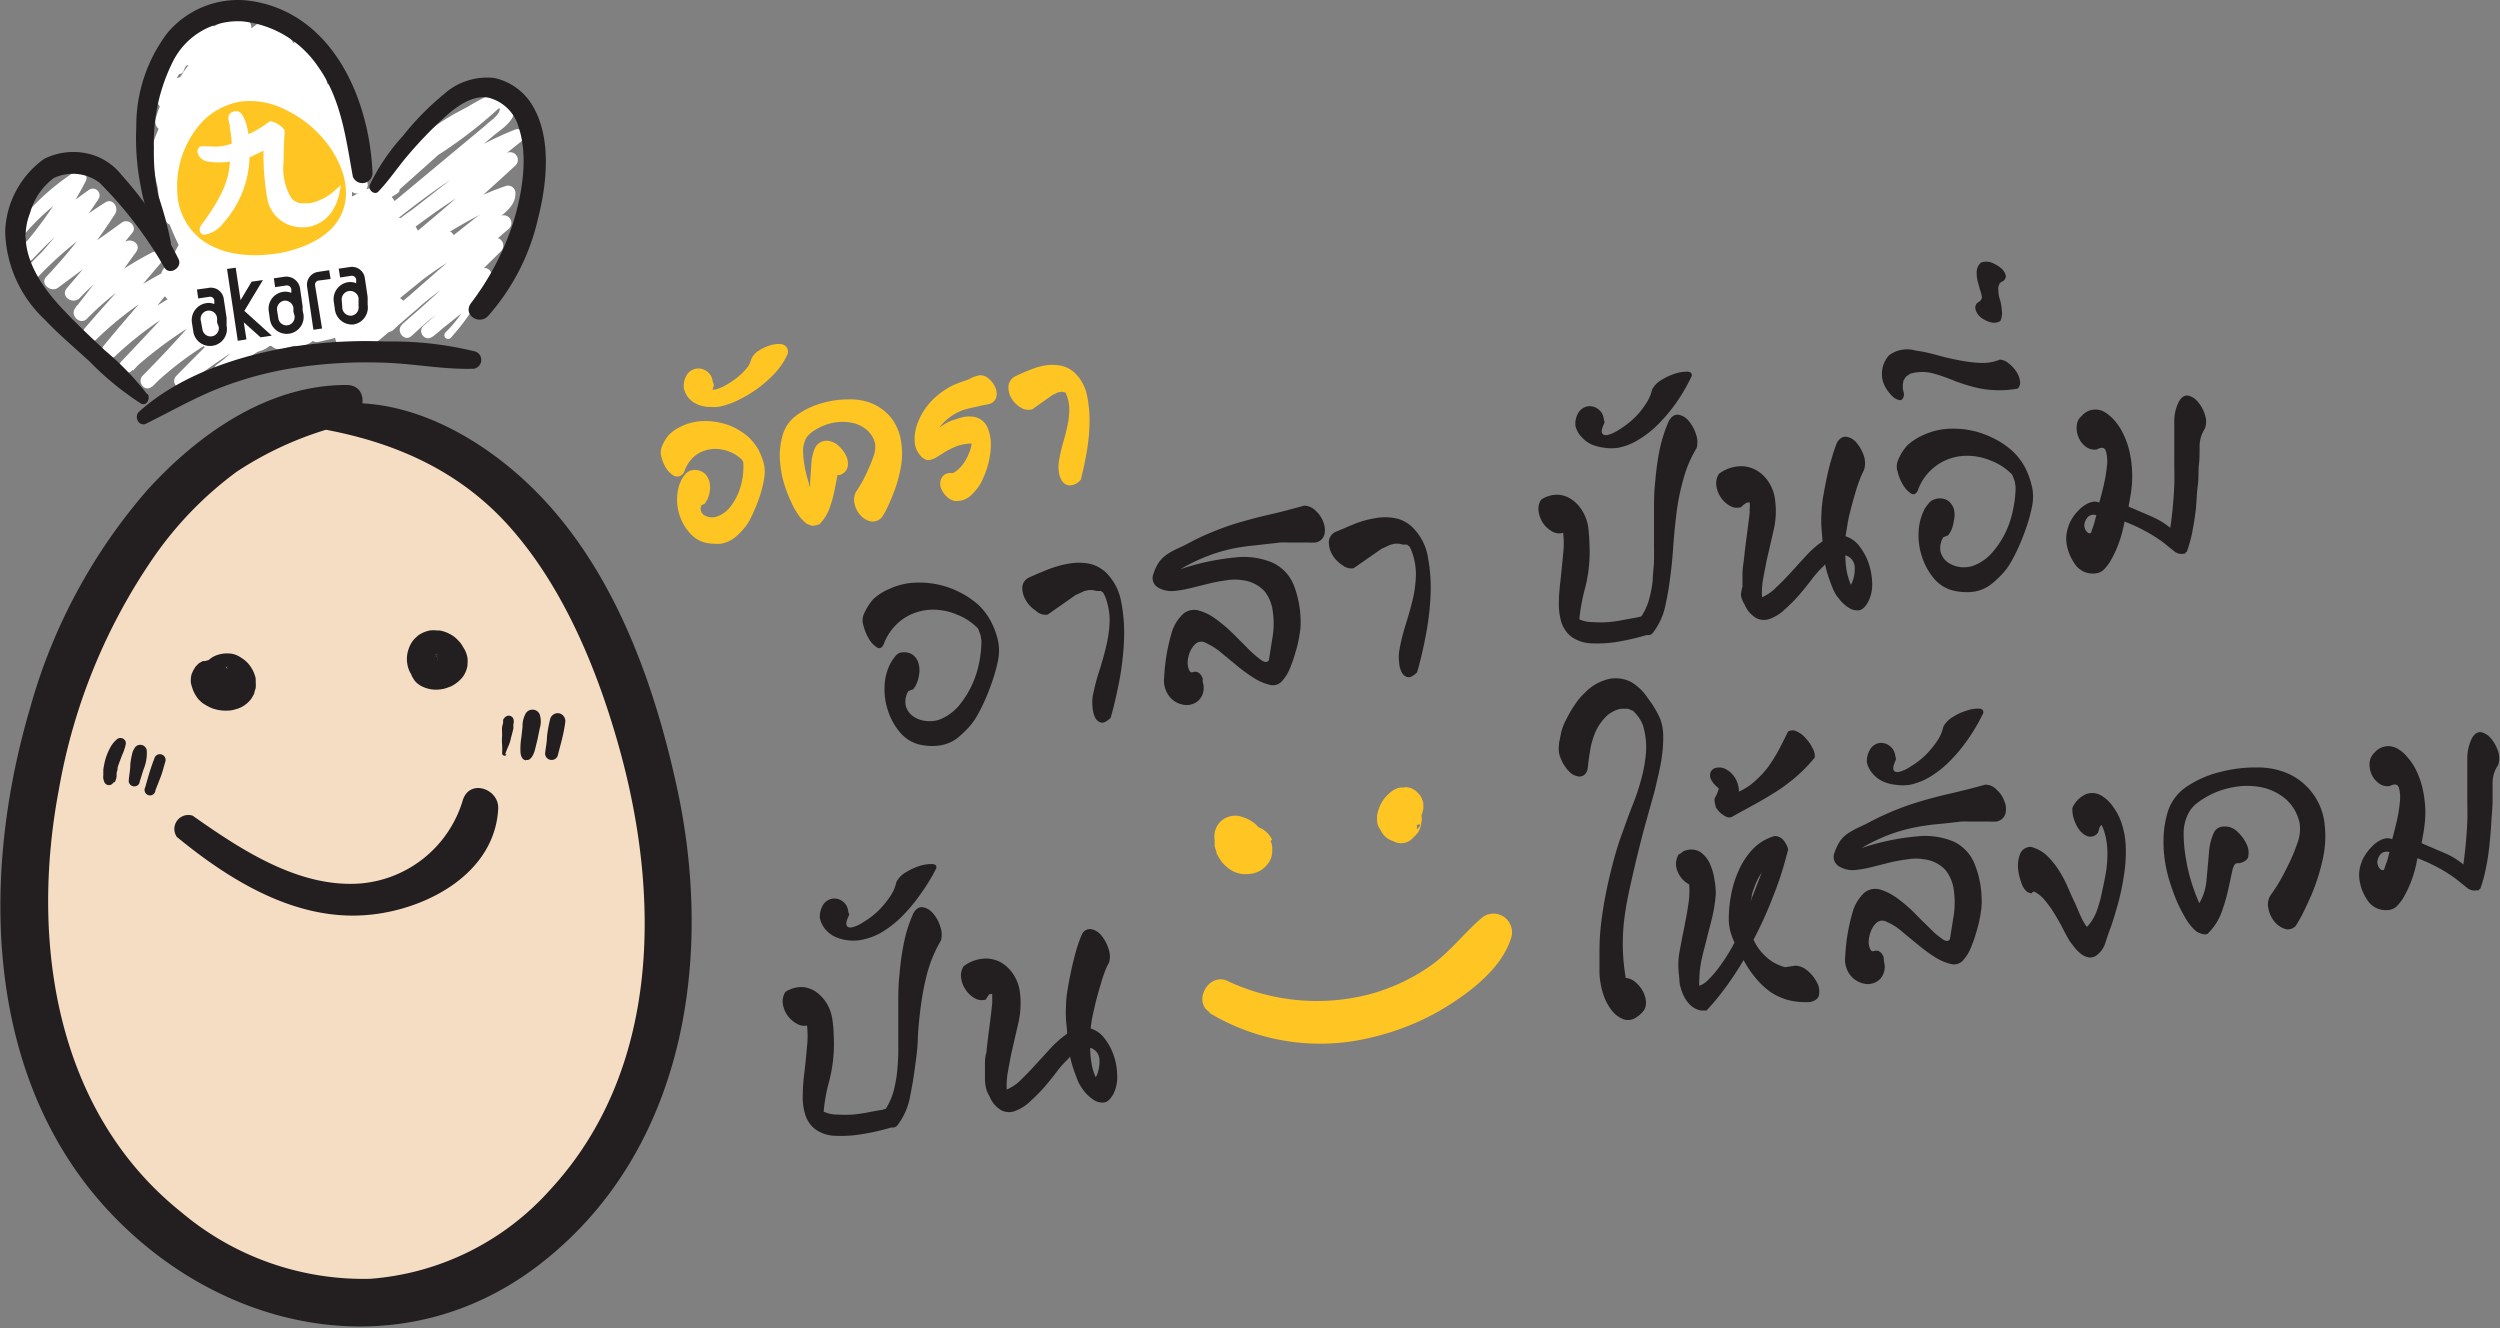 <svg id="Layer_1" data-name="Layer 1" xmlns="http://www.w3.org/2000/svg" viewBox="0 0 178.84 95"><rect x="0" y="0" width="178.84" height="95" fill="#808080" stroke="none"/><defs><style>.cls-1{fill:#f4ddc3;}.cls-2{fill:#fff;}.cls-3{fill:#231f20;}.cls-4{fill:#ffc523;}.cls-5{fill:#211e1f;}</style></defs><path class="cls-1" d="M91.76,76.51s12.91,3.94,16.09,22.68-.28,30.74-14,37.17-26.61-5.19-29.35-16.25S61,83.26,83.12,75C83.12,75,88.19,73.61,91.76,76.51Z" transform="translate(-61.35 -45.04)"/><path class="cls-2" d="M75.34,57.06l-.12,0,.3.5c.63-.78,1.17-1.62,1.8-2.39s1.34-1.51,2-2.24l-1-.93c-1.52,2-3,3.94-4.56,5.83l1.23.69a17.3,17.3,0,0,1,2.33-3.81l-1.15-.85a15.19,15.19,0,0,1-2.63,3.35l1.13.83A15.87,15.87,0,0,1,77.27,53l-1.15-.85a35.22,35.22,0,0,1-3.39,4.3l1.21.68a35.1,35.1,0,0,1,2.52-4.92l-1.19-.66a18.05,18.05,0,0,1-2.94,3.91l1,.78a14.81,14.81,0,0,1,1.85-3.79.68.68,0,0,0-1.09-.81l-1.56,1.7,1.17.66a9.26,9.26,0,0,1,1.13-2.35c.42-.6-.36-1.44-.95-.92l-1.05.92,1.08.43a2.68,2.68,0,0,1,.32-1.94l-1.13-.63a1.69,1.69,0,0,1-.4.67l.92.89c.46-.65,1-1.26,1.48-1.88a.58.58,0,0,0-.82-.79,9.92,9.92,0,0,0-1.7,1.9c-.41.57.38,1.41.93.89a3,3,0,0,0,.8-1.19c.24-.67-.72-1.29-1.13-.64a4.09,4.09,0,0,0-.59,2.91.67.67,0,0,0,1.08.42l1-.91-1-.92A10,10,0,0,0,72.5,53.5a.68.68,0,0,0,1.17.66l1.56-1.7-1.09-.81a15.72,15.72,0,0,0-2,4.09c-.19.58.53,1.31,1.05.79a20.36,20.36,0,0,0,3.37-4.46c.38-.68-.78-1.33-1.2-.67a36.9,36.9,0,0,0-2.71,5.22c-.33.79.7,1.23,1.22.68A35.27,35.27,0,0,0,77.27,53a.72.72,0,0,0-1.15-.85,17,17,0,0,0-2.73,5.38c-.18.62.55,1.39,1.13.84a16.52,16.52,0,0,0,2.87-3.63.72.72,0,0,0-1.15-.85A18.49,18.49,0,0,0,73.74,58c-.34.77.73,1.3,1.23.69a73.11,73.11,0,0,0,4.51-5.87A.68.68,0,0,0,78.39,52c-.7.83-1.4,1.67-2,2.56A8.17,8.17,0,0,0,75,57.37a.32.32,0,0,0,.44.33.63.63,0,0,0,.37-.47c.06-.25-.29-.33-.42-.17Z" transform="translate(-61.35 -45.04)"/><path class="cls-2" d="M74.47,50.16A3.48,3.48,0,0,1,76.7,48l-.83-.8a2.49,2.49,0,0,1-1.51,1.22l.86.83a1.38,1.38,0,0,1,1.6-.94l-.56-.73a.29.29,0,0,1-.33.21l.53.91A1.32,1.32,0,0,1,77.78,48l-.45-1a1.27,1.27,0,0,1-1.16.63l.63,1.06a2.47,2.47,0,0,1,2-1l-.53-1.22L75.59,49l1,1a8.92,8.92,0,0,1,1.64-1.72l-1-.94a22.81,22.81,0,0,1-3.7,4.72l1.11.83a10.44,10.44,0,0,1,1.56-2.61,10.78,10.78,0,0,1,1-1.05c.22-.2,1-1,1.29-.91-.14-.31-.27-.61-.4-.92a18.44,18.44,0,0,1-3.25,4.35l1,1a22.55,22.55,0,0,1,5.29-5.21l-1-1a40.75,40.75,0,0,1-5.28,6.64c.33.32.66.64,1,1a20.42,20.42,0,0,1,4.54-4.78l-1.08-.8A33.92,33.92,0,0,1,74,56.22l1.1.81a25,25,0,0,1,6-6.88L80,49.55a6.43,6.43,0,0,1-1.28,2.26l-1.8,2.35c-1.21,1.57-2.4,3.16-3.6,4.74-.57.76.58,1.59,1.18.87a50.85,50.85,0,0,1,5.79-6.22l-1-1c-1.68,2.72-3.39,5.41-5.09,8.11l1.19.88a50.9,50.9,0,0,1,4.59-6.7l-1.22-.68a68.05,68.05,0,0,1-4.52,7.68l1.15.85c1.1-1.75,2.16-3.52,3.22-5.29l-1.08-.81a12.68,12.68,0,0,1-2.55,3.1l1,.42a10.13,10.13,0,0,1,0-4.74c.15-.59-.86-.85-1-.27a9.78,9.78,0,0,0-.25,5.2.66.66,0,0,0,1.05.41,16.77,16.77,0,0,0,2.81-3.31c.47-.73-.62-1.54-1.08-.81q-1.67,2.61-3.29,5.25c-.47.77.64,1.63,1.15.85a81.15,81.15,0,0,0,4.67-8c.38-.74-.73-1.26-1.21-.68a52.92,52.92,0,0,0-4.65,6.66c-.47.81.68,1.69,1.19.88,1.67-2.72,3.33-5.44,5-8.15.41-.64-.36-1.51-1-1a51.6,51.6,0,0,0-6.09,6.45l1.18.87q2-2.6,3.9-5.22c1.11-1.5,2.47-3,2.92-4.84.15-.6-.66-.93-1.08-.6A25.62,25.62,0,0,0,74,56.22a.68.68,0,0,0,1.1.81,35.34,35.34,0,0,0,5.57-8c.31-.68-.55-1.16-1.08-.8a21.44,21.44,0,0,0-4.79,5c-.47.61.43,1.53,1,1a41.6,41.6,0,0,0,5.52-6.89.69.69,0,0,0-1-1,23.69,23.69,0,0,0-5.54,5.45c-.45.62.42,1.54,1,1a21.62,21.62,0,0,0,3.69-4.92A.72.72,0,0,0,79,47c-1.32-.41-2.5.85-3.34,1.73a11.55,11.55,0,0,0-2.34,3.62c-.25.62.59,1.36,1.12.83a29.69,29.69,0,0,0,3.9-5,.69.69,0,0,0-1-.94,9.06,9.06,0,0,0-1.93,1.93c-.46.64.42,1.57,1,1l2.69-2.62a.7.7,0,0,0-.53-1.22,3.81,3.81,0,0,0-2.91,1.56.68.68,0,0,0,.64,1.06,2.54,2.54,0,0,0,2-1.18.65.65,0,0,0-.44-1,2.68,2.68,0,0,0-2.71,1.54.67.67,0,0,0,.53.91,1.65,1.65,0,0,0,1.79-1.37.66.66,0,0,0-.57-.72,2.67,2.67,0,0,0-3,1.75.65.65,0,0,0,.86.83A3.54,3.54,0,0,0,77,47.71a.63.63,0,0,0-.83-.8A3.87,3.87,0,0,0,73.88,50a.31.31,0,0,0,.59.15Z" transform="translate(-61.35 -45.04)"/><path class="cls-2" d="M73.18,54.85a8,8,0,0,0,0,5.93c.2.58,1,.33,1.08-.16a5.44,5.44,0,0,0-1-4.42.59.59,0,0,0-1,.45,21.1,21.1,0,0,0,1.87,5.91.61.61,0,0,0,1.15-.33c-.46-4.7,1.38-9.63,5.43-12.27L80,49.19c-.64.53-1.29,1.05-1.94,1.57l.8.59A7.52,7.52,0,0,1,80.27,49a6.14,6.14,0,0,1,.51-.51l.17-.14c.23-.1.22-.18,0-.24a2.19,2.19,0,0,0-.39,1,.66.66,0,0,0,1.17.47l.58-1-1.12-.63a19.62,19.62,0,0,1-2.42,5.26l1.08.6a9.93,9.93,0,0,1,3.31-4.82l-1-.56c-.17,2.37-1.62,4.3-3,6.13l1.14.63a17.26,17.26,0,0,1,2.89-5.8l-1,0c.25.38-.15,1-.31,1.37s-.39.81-.61,1.2c-.45.8-1,1.56-1.48,2.32l1.19.66a12.41,12.41,0,0,1,2.83-4.26l-1-.55a9.22,9.22,0,0,1-2,5.4l1.15.64c.68-2,1.39-4,2.26-6l-1.1-.44A16.85,16.85,0,0,0,82,53.08l1.3.16A18.29,18.29,0,0,1,84,49.42l-1.2-.14A55.17,55.17,0,0,1,84,55.4l1.11-.32a7.22,7.22,0,0,1-.46-4.49H83.59A15.64,15.64,0,0,1,83.23,56l1.23-.18a14.77,14.77,0,0,1-.68-3.66l-1.27.18c.33,1.26.64,2.52,1,3.77.23.81,1.54.65,1.33-.2l-1-4c-.15-.64-1.27-.76-1.26,0a17,17,0,0,0,.47,4.14.66.66,0,0,0,1.31,0c.18-1.54.36-3.07.55-4.61l-1.19,0a37.19,37.19,0,0,0,1.3,6c.21.68,1.37.34,1.21-.35-.42-1.85-.79-3.7-1.07-5.58l-1.2.35a50.63,50.63,0,0,1,2.41,6.64c.21.72,1.44.36,1.27-.37a27.36,27.36,0,0,0-1.48-4.68c-.21-.51-1.11-.43-1.12.16a8.28,8.28,0,0,0,.24,2.16c.16.6,1.07.5,1-.14a6.58,6.58,0,0,1,0-1.88L85.13,54c.48,1.45.88,2.93,1.23,4.41L87.63,58a57.76,57.76,0,0,0-2.48-6.61.63.63,0,0,0-1.2.35A52.76,52.76,0,0,0,85,57.35L86.22,57a26.82,26.82,0,0,1-1.28-5.66.6.6,0,0,0-1.18,0c-.22,1.53-.45,3.06-.67,4.59l1.31,0a16.79,16.79,0,0,1-.51-3.8l-1.27,0c.3,1.32.59,2.64.89,4l1.33-.2c-.33-1.26-.71-2.5-1.06-3.75a.64.64,0,0,0-1.27.18,16.09,16.09,0,0,0,.77,4c.22.67,1.1.35,1.23-.18a14.74,14.74,0,0,0,.16-5.73.55.55,0,0,0-1.09,0,9.13,9.13,0,0,0,.49,5.09c.25.63,1.18.31,1.11-.32a45.71,45.71,0,0,0-1.12-6.14c-.14-.55-1-.77-1.2-.14A15,15,0,0,0,82,53.08a.66.66,0,0,0,1.3.16,10.85,10.85,0,0,1,.87-3c.32-.69-.78-1.12-1.1-.44a48,48,0,0,0-2.39,6,.66.66,0,0,0,1.14.64A11,11,0,0,0,84,50.4a.62.62,0,0,0-1-.55,14.07,14.07,0,0,0-3.35,4.71c-.36.71.74,1.28,1.19.67a19.82,19.82,0,0,0,1.92-3.31c.48-1,1-2.12.35-3.18a.62.62,0,0,0-1,0,16.92,16.92,0,0,0-3.11,6.05c-.19.69.66,1.28,1.14.64,1.5-2,3-4.17,3.19-6.76a.62.62,0,0,0-1-.55,11.37,11.37,0,0,0-3.7,5.32c-.21.64.67,1.22,1.08.6a20.43,20.43,0,0,0,2.62-5.52c.2-.65-.7-1.29-1.12-.62-.2.31-.39.63-.59.95l1.17.47c.13-.66.64-1.12.24-1.82a1,1,0,0,0-1.52-.28A7.65,7.65,0,0,0,78,51a.52.52,0,0,0,.8.59l1.9-1.6a.49.49,0,0,0-.61-.77c-3.94,3.13-6.57,8.11-6,13.22l1.15-.34a18.68,18.68,0,0,1-1.81-5.59l-1,.45a4.85,4.85,0,0,1,.79,3.55l1.09-.16a9.66,9.66,0,0,1-.7-5.39.17.17,0,0,0-.32-.08Z" transform="translate(-61.35 -45.04)"/><path class="cls-2" d="M89.39,58.33l-1,.44.4.66a57.13,57.13,0,0,1,5.89-5.21l-.75-.93c-2.2,1.94-4.35,4-6.51,6l.81.78a23.55,23.55,0,0,1,8.9-7.46c-.17-.3-.35-.59-.53-.88a30.4,30.4,0,0,1-7.14,5.08l.62.77A15,15,0,0,1,94,54.17a16,16,0,0,1,2.2-1.07l.51-.19c.29-.1.5-.25.34.13s-.72.71-1,1c-3,2.49-6,5-9,7.48a.53.53,0,0,0,.66.83c3.37-2.71,6.85-5.54,10.91-7.17l-.5-.81q-5.49,4.26-11,8.57l.69.85c3.23-2.55,6.51-5.16,10.31-6.83-.18-.31-.37-.62-.56-.93q-4.87,4.45-10.07,8.56c-.58.46.14,1.36.73.9a39,39,0,0,1,9.69-6.17l-.73-.55c0,.74-1.45,1.54-2,2L93,62.5l-4.49,3.59.72.9a31.83,31.83,0,0,1,8.4-5.5c-.18-.31-.37-.62-.56-.93-2.75,2.41-5.52,4.81-8.25,7.24-.52.46.15,1.3.67.84a35.9,35.9,0,0,1,7.63-5.57l-.52-.86c-2.08,2.09-4.24,4.09-6.45,6l.66.83a25.75,25.75,0,0,1,5.44-3.9l-.6-.75a37.77,37.77,0,0,1-4,3.95c-.47.43.12,1.19.63.78,1.1-.88,2.2-1.75,3.29-2.64l-.48-.36a8.65,8.65,0,0,1-1.86,2.69.27.27,0,1,0,.39.37,16.06,16.06,0,0,0,2-2.76A.31.31,0,0,0,95.2,66c-1.19.77-2.36,1.57-3.53,2.35l.63.78A26.88,26.88,0,0,0,96.42,65a.5.5,0,0,0-.6-.75,25,25,0,0,0-5.7,4c-.49.46.15,1.28.66.83,2.2-2,4.33-4,6.42-6.08.38-.38,0-1.13-.52-.86a38.56,38.56,0,0,0-7.89,5.66l.67.84c2.77-2.39,5.51-4.81,8.27-7.22a.55.55,0,0,0-.57-.93,29.63,29.63,0,0,0-8.68,5.6c-.53.5.14,1.37.72.9l5.2-4.24,2.47-2c.6-.49,1.35-1,1.35-1.85a.53.53,0,0,0-.73-.54c-3.77,1.28-6.92,3.79-10,6.23l.73.9q5.16-4.12,10-8.61a.55.55,0,0,0-.56-.92,50.35,50.35,0,0,0-10.56,7,.55.55,0,0,0,.69.85q5.44-4.32,10.87-8.67a.48.48,0,0,0-.49-.82C94,56,90.5,58.71,87,61.5l.66.83c2-1.67,4-3.37,6-5.06l3-2.53c.59-.49,1.53-1.05,1.51-1.92,0-2-3.24-.22-4,.2a16,16,0,0,0-4.81,3.91.51.51,0,0,0,.61.76,31.74,31.74,0,0,0,7.38-5.2c.4-.39,0-1.15-.54-.88a25.09,25.09,0,0,0-9.39,7.74c-.38.5.32,1.21.81.78,2.19-2,4.4-3.9,6.55-5.91a.6.6,0,0,0-.75-.93,31.48,31.48,0,0,0-5.69,5.61c-.29.37.2.76.55.53l.91-.57c.31-.19,0-.68-.32-.53Z" transform="translate(-61.35 -45.04)"/><path class="cls-2" d="M62.69,61.58l-.49.17.46.59a16.38,16.38,0,0,1,4.54-4l-.67-.83a30.56,30.56,0,0,1-3.67,5.28c-.43.48.35,1.24.82.79a37.23,37.23,0,0,1,4.67-4.2l-.68-.65a38.49,38.49,0,0,1-4.54,5.65c-.45.46.17,1.26.64.79a26.37,26.37,0,0,1,5.63-4.64l-.66-.83a37.44,37.44,0,0,1-4.08,5.14c-.47.49.32,1.15.83.79C67.24,64.34,69,63,70.72,61.78L70,61.05c-1.29,1.54-2.57,3.08-3.87,4.61-.49.58.43,1.21.93.69a19.74,19.74,0,0,1,4-3.21l-.77-.74c-1.14,1.6-2.36,3.13-3.56,4.69-.39.5.33,1.22.81.78A21.85,21.85,0,0,1,72.66,64c-.2-.25-.41-.5-.61-.76-1.52,1.8-3.13,3.52-4.66,5.31-.42.5.34,1.23.83.79a24.26,24.26,0,0,1,5.68-4.12c-.21-.25-.41-.51-.62-.77-1.5,1.8-3.06,3.55-4.55,5.37a.56.56,0,0,0,.79.76,25.14,25.14,0,0,1,6.08-4.26L75,65.59c-1.65,1.78-3.31,3.56-5,5.34-.39.42.28,1,.71.69a29.85,29.85,0,0,1,6.46-4.48l-.6-.75q-2.37,2.86-5,5.51c-.45.45.13,1.23.64.8a23.33,23.33,0,0,1,6.42-4.37l-.51-.64c-1.35,1.45-2.77,2.82-4.15,4.23-.43.43.1,1.15.6.75A41.88,41.88,0,0,1,80,69c-.18-.21-.35-.43-.52-.64a10.43,10.43,0,0,1-2.62,2.76c-.47.35.1,1.05.57.71,1.48-1.09,3-2.07,4.62-3,.35-.21.13-.79-.27-.61a31.25,31.25,0,0,0-4.92,2.92l.57.71a11,11,0,0,0,2.74-3c.21-.33-.12-.87-.52-.65A42.07,42.07,0,0,0,74,71.92l.6.75c1.46-1.44,2.83-3,4.23-4.47.31-.34-.15-.78-.51-.65a24.3,24.3,0,0,0-6.72,4.35l.64.8C74.09,70.87,75.81,69,77.44,67a.5.5,0,0,0-.6-.75,31.61,31.61,0,0,0-6.69,4.61l.72.69c1.64-1.79,3.27-3.59,4.92-5.37.34-.37-.17-.91-.58-.73a28.17,28.17,0,0,0-6.38,4.28l.79.76c1.53-1.78,3-3.63,4.48-5.42.34-.4-.17-1-.61-.77a25.26,25.26,0,0,0-6,4.16l.83.79c1.54-1.78,3-3.63,4.54-5.4.34-.39-.17-1-.61-.76A23.26,23.26,0,0,0,66.76,67l.81.78c1.24-1.52,2.37-3.13,3.52-4.72.38-.53-.28-1-.77-.74a21.93,21.93,0,0,0-4.12,3.25l.82.8,3.79-4.67c.39-.48-.28-1.07-.76-.73-1.74,1.28-3.54,2.48-5.29,3.74l.83.79a36,36,0,0,0,4-5.17c.27-.41-.15-1.12-.67-.83a27.35,27.35,0,0,0-5.82,4.86l.73.7a41.85,41.85,0,0,0,4.57-5.79.48.48,0,0,0-.68-.65,37.65,37.65,0,0,0-4.79,4l.82.79A25.06,25.06,0,0,0,67.48,58c.27-.54-.44-.91-.85-.63A17,17,0,0,0,62,61.88a.39.39,0,0,0,.47.58l.48-.2c.45-.19.15-.84-.3-.68Z" transform="translate(-61.35 -45.04)"/><path class="cls-2" d="M75.29,66A6.27,6.27,0,0,0,77,64.48c.47-.64,1-1.26,1.47-1.87,1-1.17,2.1-2.25,3.1-3.43L78.23,57.3A31.7,31.7,0,0,1,76,60.76,23.61,23.61,0,0,1,73.34,64l2.46,2.36c1.51-1.64,2.89-3.39,4.41-5A46.32,46.32,0,0,1,85,57.09L82.15,55a26.77,26.77,0,0,1-4,5.39A49.44,49.44,0,0,0,74,65.85,1.66,1.66,0,0,0,74.18,68a1.62,1.62,0,0,0,2.16.1c2.93-2.88,5.37-6.41,9.22-8.16l-2-1.1c0-.16.11-.16,0,0s-.28.32-.43.48L82,60.47,79.8,62.83c-1.45,1.54-2.88,3.1-4.32,4.64-1.25,1.36,1,3.6,2.35,2.26a41.05,41.05,0,0,1,10.89-8.07l-2.21-2.14a6.66,6.66,0,0,1-1.63,1.59c-.78.66-1.55,1.34-2.3,2-1.54,1.42-3,2.9-4.46,4.42a1.68,1.68,0,0,0,.19,2.22,1.74,1.74,0,0,0,2.23.11c1.7-1.11,3.22-2.46,4.83-3.68a15.82,15.82,0,0,1,5.08-2.65l-1.88-2.35A31.05,31.05,0,0,1,81.72,67c.66.81,1.31,1.63,2,2.44a25.11,25.11,0,0,1,5.68-3.59l-1.77-2.21a35.74,35.74,0,0,1-2.68,3.09c-.88,1,.44,2.31,1.5,1.87a13.07,13.07,0,0,0,1.48-.66c.48-.28.88-.67,1.38-.91l-.93-1.15a6.61,6.61,0,0,1-2.48,2c-1.26.73-.38,2.82.94,2.11,1-.56,2-1.3,3-1.84L88.59,66.6a23.11,23.11,0,0,0-1.4,2,.73.73,0,0,0,1,1c.63-.51,1.24-1,1.82-1.59a1,1,0,0,0-1-1.72A10.39,10.39,0,0,0,85.61,68l1.44,1.8a8.38,8.38,0,0,0,1.29-1.5,9.21,9.21,0,0,1,1.23-1.55.77.77,0,0,0-.72-1.21c-.57.15-1.15.11-1.73.22a13,13,0,0,0-1.71.53l1.27,2.1a35.65,35.65,0,0,1,3-2.77,1.47,1.47,0,0,0,.32-1.9,1.5,1.5,0,0,0-1.83-.59A17.87,17.87,0,0,0,81.72,67a1.57,1.57,0,0,0,2,2.44,58,58,0,0,0,7.12-6.06,1.57,1.57,0,0,0-1.2-2.75c-4.4.72-7.62,4.28-11.18,6.65l2.42,2.33c1.42-1.54,2.91-3,4.47-4.44s3.29-2.56,4.28-4.39c.69-1.28-1-2.75-2.21-2.14a42.56,42.56,0,0,0-11.9,8.85l2.64,2c1.59-1.82,3.18-3.63,4.76-5.46l2.31-2.69c.72-.83,1.43-1.67,1.2-2.85a1.44,1.44,0,0,0-2-1.1c-4,1.84-6.83,5.4-10.12,8.22l2.35,2.26a33.53,33.53,0,0,1,4.29-5.58,66.46,66.46,0,0,0,4.41-5.48,1.89,1.89,0,0,0,0-2.24A1.85,1.85,0,0,0,83.11,54a25.68,25.68,0,0,0-5.65,4.85A48.89,48.89,0,0,0,73,64.34a1.72,1.72,0,0,0,2.77,2c.94-1.22,2-2.34,3-3.54s1.88-2.44,2.81-3.67c1.3-1.73-1.1-4.15-2.77-2.67a20.19,20.19,0,0,0-3.29,3.91c-.44.66-.86,1.34-1.26,2a4.06,4.06,0,0,0-.6,1.28c-.06.42-.07.86-.1,1.28a1.07,1.07,0,0,0,1.72.95Z" transform="translate(-61.35 -45.04)"/><path class="cls-2" d="M80.08,55.34h0l.13-.08a1.3,1.3,0,0,1-.32.14l.19,0-.14,0a1.89,1.89,0,0,0-.34.09l1.09,1.06a2.35,2.35,0,0,1,.23-.57l-.11.2a2.15,2.15,0,0,1,.36-.48l-.18.18.08-.07-1.43-1.38c-.17.22-.34.45-.5.68a.77.77,0,0,0-.17.38.74.74,0,0,0,0,.42l.08.28a.78.78,0,0,0,.24.33.52.52,0,0,0,.22.17.9.9,0,0,0,.39.13h.29a1.11,1.11,0,0,0,.52-.23l.11-.09a3.83,3.83,0,0,0,.28-.29l-.19.2c.17-.17.37-.3.53-.49a1.82,1.82,0,0,0,.16-.31.88.88,0,0,0,.08-.55.93.93,0,0,0-.35-.62,1,1,0,0,0-.5-.21h-.1a1,1,0,0,0-.44.05.42.42,0,0,0-.18.06,4.78,4.78,0,0,0-.42.26,2.29,2.29,0,0,0-.52.51l1.86,1c.13-.25.25-.5.37-.75a.67.67,0,0,0,.06-.39.77.77,0,0,0-.07-.39l-.14-.22a.73.73,0,0,0-.29-.24.51.51,0,0,0-.24-.1.9.9,0,0,0-.4,0L80,54.1a1,1,0,0,0-.4.32,3.15,3.15,0,0,0-.39.83,3.24,3.24,0,0,0-.14.88,1.62,1.62,0,0,0,0,.22l.06.21a1.74,1.74,0,0,0,.11.18.52.52,0,0,0,.24.2.44.44,0,0,0,.2.08.31.31,0,0,0,.21,0,.42.42,0,0,0,.22,0,.62.62,0,0,0,.28-.14,1,1,0,0,0,.21-.19l0-.07a.71.71,0,0,0,.1-.14A2.31,2.31,0,0,0,81,56l0-.15a.46.46,0,0,0,0-.23.51.51,0,0,0-.21-.31.57.57,0,0,0-.28-.11.36.36,0,0,0-.23,0,.51.51,0,0,0-.21.1Z" transform="translate(-61.35 -45.04)"/><path class="cls-2" d="M80.35,69.6a8.83,8.83,0,0,0,1.36,0,6.59,6.59,0,0,0,1.37-.36.8.8,0,0,0-.44-1.52c-.71.19-1.4.41-2.1.62A.81.81,0,0,0,81,69.83c1.23-.25,2.47-.5,3.72-.71-.08-.55-.17-1.1-.25-1.65-.59.15-1.18.32-1.78.5l-1.53.45c.16.52.31,1,.46,1.57a31.9,31.9,0,0,1,3.88-1c-.21-.47-.41-.93-.61-1.4-.1.06-.22.12-.35.21a3.85,3.85,0,0,0-.3.27c-.2.18-.41.34-.62.51l.64.79a2.65,2.65,0,0,1,1-.58c.33-.13.16-.62-.17-.58a6.55,6.55,0,0,0-1.31.3c-.55.17-.27,1.07.28,1l.85-.19a2.77,2.77,0,0,0,.49-.15,5.74,5.74,0,0,0,.53-.32.77.77,0,0,0,.22-.93.78.78,0,0,0-.83-.46c-1.46.27-2.9.62-4.32,1a.83.83,0,0,0,.46,1.57c1.17-.33,2.36-.63,3.52-1a.83.83,0,0,0-.46-1.58c-1.23.28-2.47.53-3.71.77.15.51.29,1,.44,1.53.63-.18,1.27-.35,1.89-.57-.22-.48-.44-1-.65-1.46-.36.15-.72.26-1.08.4s-.67.25-1,.34a.58.58,0,0,0-.48.57.55.55,0,0,0,.49.55Z" transform="translate(-61.35 -45.04)"/><path class="cls-2" d="M88.61,66c.42-.25.9-.39,1.35-.6a12.2,12.2,0,0,0,1.35-.79,19.32,19.32,0,0,0,2.33-1.9.67.67,0,0,0-.84-1.05c-.79.58-1.62,1.13-2.37,1.77a14.11,14.11,0,0,0-1.08,1,10.71,10.71,0,0,1-1.07,1.06c-.28.21,0,.73.33.54Z" transform="translate(-61.35 -45.04)"/><path class="cls-2" d="M86.84,68.68h-.06c-.43,0-.4.68,0,.73A2.62,2.62,0,0,0,88,69c.37-.17.73-.37,1.09-.56a12.22,12.22,0,0,0,2.09-1.31c.21-.18.07-.63-.24-.55a9.2,9.2,0,0,0-1.15.4c-.39.17-.77.37-1.15.56s-.74.36-1.08.57-.84.41-1,.78l.63-.09-.07-.07,0,.13v-.06c0-.12-.14-.25-.25-.14Z" transform="translate(-61.35 -45.04)"/><path class="cls-3" d="M83.06,75.52c5.58.79,10.7,2.77,14.56,7s6.33,10.05,7.93,15.67c3.07,10.74,3.13,23.36-4.88,32a19.18,19.18,0,0,1-12.83,6.33,20.19,20.19,0,0,1-13.49-4.74c-9.08-7.24-10.84-19.48-8.78-30.31a41.88,41.88,0,0,1,6.86-16.69,25.9,25.9,0,0,1,5.86-6,24.6,24.6,0,0,1,7.83-3.39c1.37-.39,1.73-2.82,0-2.81-5.62,0-10.6,3.51-14.26,7.55a40.11,40.11,0,0,0-8.37,15.61c-3.6,12.22-3.25,27,6.22,36.54,8.17,8.25,20.68,10.59,30.23,3.22,10.46-8.07,12.5-22,9.82-34.2-1.57-7.19-4.25-14.74-9.28-20.27-4.24-4.67-11.09-8.68-17.53-6.58-.5.16-.32.9.14,1Z" transform="translate(-61.35 -45.04)"/><path class="cls-3" d="M125.66,91.76a1.14,1.14,0,0,1,.92.08,1.11,1.11,0,0,1,.46.6,1.84,1.84,0,0,1,.06.85,2.81,2.81,0,0,1-.23.77l-.18.28-.35.13a1.43,1.43,0,0,0-.19,1.08,1.35,1.35,0,0,0,.55.75,1.89,1.89,0,0,0,1,.32,2,2,0,0,0,1.06-.19,3.53,3.53,0,0,0,1.26-1,6.77,6.77,0,0,0,.87-1.41,7.37,7.37,0,0,0,.51-1.59,8.66,8.66,0,0,0,.16-1.53l-.06-.41-.18-.48a4.1,4.1,0,0,0-1.51-1,4.26,4.26,0,0,0-1.92-.35,3.82,3.82,0,0,0-1.89.62,3.88,3.88,0,0,0-1.44,1.86q-.19.39-.48.21a1.78,1.78,0,0,1-.56-.59,3.51,3.51,0,0,1-.39-.93,1.18,1.18,0,0,1,0-.82,4.11,4.11,0,0,1,.69-1.11,3.94,3.94,0,0,1,1.15-.73,4.75,4.75,0,0,1,1.69-.44,6.59,6.59,0,0,1,1.72.11,6.29,6.29,0,0,1,1.61.56,6.12,6.12,0,0,1,1.36.92,4.53,4.53,0,0,1,.89,1.18,5.58,5.58,0,0,1,.52,1.46,3.5,3.5,0,0,1,0,1.24,10.69,10.69,0,0,1-.39,1.47q-.25.76-.57,1.47a11,11,0,0,1-.61,1.2,4.47,4.47,0,0,1-.53.72,8.9,8.9,0,0,1-.69.67,2.74,2.74,0,0,1-1.41.64,3.91,3.91,0,0,1-1.52-.09,2.67,2.67,0,0,1-1.34-.89,4.58,4.58,0,0,1-.83-1.52,4.83,4.83,0,0,1-.24-1.78,3.75,3.75,0,0,1,.45-1.65,3.69,3.69,0,0,1,.26-.38A1,1,0,0,1,125.66,91.76Z" transform="translate(-61.35 -45.04)"/><path class="cls-3" d="M135.44,88.72a2.22,2.22,0,0,1-.7-.73,1.76,1.76,0,0,1-.26-.9.82.82,0,0,1,.47-.73c.42-.19.88-.39,1.36-.58a7.88,7.88,0,0,1,1.49-.42,4.15,4.15,0,0,1,1.45,0,2.52,2.52,0,0,1,1.25.67,3.93,3.93,0,0,1,1.07,2.14,11.7,11.7,0,0,1,.18,2.81,20.4,20.4,0,0,1-.36,2.93c-.2,1-.39,1.8-.59,2.48-.28.27-.51.38-.68.34a.66.66,0,0,1-.42-.34,2,2,0,0,1-.19-.72,3.26,3.26,0,0,1,0-.78A14.89,14.89,0,0,1,140,93c.19-.6.36-1.19.49-1.77a8.87,8.87,0,0,0,.24-1.75,4.78,4.78,0,0,0-.34-1.81l-.12-.23-.16-.12-.21,0-.09,0-.29-.07-.28,0-.32.07-.63.29-2,1.4A1,1,0,0,1,135.44,88.72Z" transform="translate(-61.35 -45.04)"/><path class="cls-3" d="M147.4,93.87a1.29,1.29,0,0,1-.28,1.25,1.25,1.25,0,0,1-1,.35,1.63,1.63,0,0,1-1.06-.54,1.84,1.84,0,0,1-.43-1.43,13.45,13.45,0,0,1,.51-3.1,2.94,2.94,0,0,1,.87-1.46,1.2,1.2,0,0,1,1.11-.22,3.75,3.75,0,0,1,1.23.62,10.76,10.76,0,0,1,1.24,1.06l1.12,1.12a7,7,0,0,0,.88.75c.25.17.43.16.53,0l.28-1.76a5.94,5.94,0,0,0,0-1.73,2.85,2.85,0,0,0-.57-1.42,2.51,2.51,0,0,0-1.57-.81,3.44,3.44,0,0,0-1.16,0,11.65,11.65,0,0,0-1.24.23l-1.26.31a8,8,0,0,1-1.21.22,1.91,1.91,0,0,1-1.23-.26.79.79,0,0,1-.28-1,2.92,2.92,0,0,1,.42-.85,2.53,2.53,0,0,1,.59-.54,5.25,5.25,0,0,1,.75-.4c.28-.13.59-.28.92-.46a17,17,0,0,1,1.91-.86,17.84,17.84,0,0,1,1.83-.61q.94-.27,2-.51c.7-.16,1.49-.37,2.35-.61a1.19,1.19,0,0,1,.81.36,2,2,0,0,1,.56.83,1.45,1.45,0,0,1,.07.89.79.79,0,0,1-.65.56,4.39,4.39,0,0,1-.52,0l-.74,0-.74,0a5,5,0,0,0-.51,0l-1.86.21a14,14,0,0,0-1.7.26,12.05,12.05,0,0,0-1.72.53,13.18,13.18,0,0,0-1.86.91,17.22,17.22,0,0,1,4-.85,5.26,5.26,0,0,1,2.61.39,3,3,0,0,1,1.47,1.52,7.28,7.28,0,0,1,.52,2.58,4.59,4.59,0,0,1-.07,1,8.86,8.86,0,0,1-.28,1.25,10.1,10.1,0,0,1-.42,1.21,2.89,2.89,0,0,1-.53.87.86.86,0,0,1-.9.3,3.67,3.67,0,0,1-1.14-.49,11.17,11.17,0,0,1-1.25-.91c-.43-.36-.83-.68-1.21-1a5.09,5.09,0,0,0-1-.61.63.63,0,0,0-.73.09,1.62,1.62,0,0,0-.42.66,2,2,0,0,0-.13.7,1.21,1.21,0,0,0,.11.51c.07.14.15.18.26.15a.41.41,0,0,1,.35,0,.64.64,0,0,1,.23.2,1.05,1.05,0,0,1,.13.26C147.38,93.77,147.39,93.84,147.4,93.87Z" transform="translate(-61.35 -45.04)"/><path class="cls-3" d="M157.37,85.46a2.09,2.09,0,0,1-.7-.72,1.73,1.73,0,0,1-.26-.91.81.81,0,0,1,.46-.73l1.37-.58a7.08,7.08,0,0,1,1.48-.41,3.93,3.93,0,0,1,1.45,0,2.46,2.46,0,0,1,1.25.68,3.88,3.88,0,0,1,1.08,2.13,11.7,11.7,0,0,1,.18,2.81,19.37,19.37,0,0,1-.37,2.94c-.19,1-.39,1.79-.59,2.47-.28.27-.5.38-.68.34a.62.62,0,0,1-.41-.34,1.65,1.65,0,0,1-.19-.72,2.84,2.84,0,0,1,0-.78,14.35,14.35,0,0,1,.47-1.93c.19-.61.36-1.2.5-1.78a8.75,8.75,0,0,0,.23-1.75,4.73,4.73,0,0,0-.34-1.8l-.12-.24L162,84l-.2,0-.09,0-.29-.07h-.28l-.33.08-.63.29-2,1.39A1,1,0,0,1,157.37,85.46Z" transform="translate(-61.35 -45.04)"/><path class="cls-3" d="M173.19,83.15a1,1,0,0,1-.82-.1,2,2,0,0,1-.64-.59,2,2,0,0,1-.31-.83,1.17,1.17,0,0,1,.18-.85,2.08,2.08,0,0,1,1.18-.35,1.91,1.91,0,0,1,1,.34,2.57,2.57,0,0,1,.77.83,3,3,0,0,1,.41,1.12,10.68,10.68,0,0,1,.09,1.18,9.32,9.32,0,0,1,0,1.2,10.28,10.28,0,0,1-.34,2.13,13.19,13.19,0,0,0-.38,2.11,2.09,2.09,0,0,0,.92.2,8,8,0,0,0,1.19,0,10.78,10.78,0,0,0,1.18-.18l.93-.17.22-.06a4.29,4.29,0,0,0,.55-1.21,9,9,0,0,0,.26-1.37c0-.46.08-.92.09-1.37s0-.88,0-1.27c0-.72,0-1.45,0-2.19s0-1.48.09-2.23a19.92,19.92,0,0,1,.3-2.21,10.43,10.43,0,0,1,.68-2.14c.2-.33.43-.47.7-.43a1.25,1.25,0,0,1,.73.46,2.8,2.8,0,0,1,.5.92,1.66,1.66,0,0,1,.05,1,8.45,8.45,0,0,0-.93,2.16,16.62,16.62,0,0,0-.49,2.33q-.15,1.2-.24,2.37c-.05.79-.12,1.55-.22,2.3a21.36,21.36,0,0,1-.36,2.12,4.72,4.72,0,0,1-.89,1.94.4.4,0,0,1-.28.16l-.17,0a17.32,17.32,0,0,1-1.95.46,9,9,0,0,1-2,.13,2.61,2.61,0,0,1-1.47-.5,2.18,2.18,0,0,1-.69-1.06,4.52,4.52,0,0,1-.16-1.46c0-.53.07-1.09.13-1.66s.12-1.14.17-1.7a6.41,6.41,0,0,0,0-1.53S173.21,83.15,173.19,83.15Z" transform="translate(-61.35 -45.04)"/><path class="cls-3" d="M174.05,75.49a1.53,1.53,0,0,1,.26-1,1,1,0,0,1,.66-.39,1,1,0,0,1,.7.2,1,1,0,0,1,.41.72l.06.24c-.19.38-.25.64-.18.77s.21.17.43.12a2.88,2.88,0,0,0,.81-.39,6.46,6.46,0,0,0,1-.76,5.58,5.58,0,0,0,.84-1,3.05,3.05,0,0,0,.49-1.08,1.7,1.7,0,0,1,.64-.68,4.47,4.47,0,0,1,1-.47,2.8,2.8,0,0,1,.88-.14c.24,0,.35.11.32.3a12.4,12.4,0,0,1-1.08,1.88,11.91,11.91,0,0,1-1.29,1.55,7.22,7.22,0,0,1-1.41,1.12,4.32,4.32,0,0,1-1.47.59,3.3,3.3,0,0,1-1,0,3.36,3.36,0,0,1-.92-.24,2.1,2.1,0,0,1-.71-.53A1.69,1.69,0,0,1,174.05,75.49Z" transform="translate(-61.35 -45.04)"/><path class="cls-3" d="M185.9,81.32a1,1,0,0,1-.81-.1,1.93,1.93,0,0,1-.64-.6,2,2,0,0,1-.32-.82,1.31,1.31,0,0,1,.18-.86,2.66,2.66,0,0,1,1.39-.54,2.22,2.22,0,0,1,1.24.25,2.57,2.57,0,0,1,.93.87,3,3,0,0,1,.47,1.35,5.92,5.92,0,0,1-.12,2.13c-.16.72-.33,1.43-.49,2.13-.08.42-.17.86-.25,1.31a5.42,5.42,0,0,0-.08,1.32,3,3,0,0,0,1-.69c.36-.33.71-.7,1.08-1.1s.72-.8,1.1-1.2a6.48,6.48,0,0,1,1.14-1c0-.31-.05-.63-.07-1a8.34,8.34,0,0,1,0-1,9.71,9.71,0,0,1,.12-1.2c.08-.44.16-.89.26-1.36s.21-.91.34-1.34a10.46,10.46,0,0,1,.39-1.16c.19-.32.43-.47.7-.42a1.16,1.16,0,0,1,.72.45,2.79,2.79,0,0,1,.51.93,1.62,1.62,0,0,1,0,1,5.68,5.68,0,0,0-.3.68,7.92,7.92,0,0,0-.28.82c-.08.27-.16.54-.23.8l-.18.69q-.11.4-.18.84t-.15.9a2,2,0,0,1,1,.72,4.3,4.3,0,0,1,.67,1.25,5,5,0,0,1,.24,1.43,2.7,2.7,0,0,1-.28,1.27c-.2.39-.43.6-.68.63a1.14,1.14,0,0,1-.74-.2,2.62,2.62,0,0,1-.67-.62,2.76,2.76,0,0,1-.42-.67c-.12-.3-.23-.59-.33-.88a7.2,7.2,0,0,1-.25-.92,1.5,1.5,0,0,1-.22.23,8.53,8.53,0,0,0-.77.89c-.28.37-.58.74-.89,1.1a11.75,11.75,0,0,1-1,1,3,3,0,0,1-1,.65,1.23,1.23,0,0,1-1,0,2,2,0,0,1-.88-1,1.92,1.92,0,0,1-.26-.64A2.71,2.71,0,0,1,186,87c0-.32,0-.62,0-.91a6.86,6.86,0,0,1,.09-.9c.06-.59.13-1.18.21-1.78s.16-1.18.22-1.77a.9.9,0,0,1,0-.24,2.74,2.74,0,0,0,0-.41l-.19,0A1.77,1.77,0,0,0,185.9,81.32Zm7.46,3.45a6.5,6.5,0,0,0,.09,1.09,4.78,4.78,0,0,0,.3,1l.07-.1a2.57,2.57,0,0,0,.21-1.18.93.93,0,0,0-.64-.81Z" transform="translate(-61.35 -45.04)"/><path class="cls-3" d="M199.74,80.76a1.11,1.11,0,0,1,.92.07,1.18,1.18,0,0,1,.46.61,1.83,1.83,0,0,1,0,.85,2.44,2.44,0,0,1-.22.76l-.18.28-.35.14a1.42,1.42,0,0,0-.19,1.08,1.37,1.37,0,0,0,.55.75,2.06,2.06,0,0,0,2,.12,3.42,3.42,0,0,0,1.26-1,6.49,6.49,0,0,0,.88-1.4,7.07,7.07,0,0,0,.5-1.6,7.86,7.86,0,0,0,.17-1.53l-.06-.41-.18-.48a4.19,4.19,0,0,0-1.51-1,4.4,4.4,0,0,0-1.92-.35,3.7,3.7,0,0,0-3.33,2.48c-.13.26-.29.33-.49.21a1.86,1.86,0,0,1-.55-.59,3.25,3.25,0,0,1-.39-.93,1.15,1.15,0,0,1,0-.81,3.61,3.61,0,0,1,.69-1.12,4.24,4.24,0,0,1,1.14-.73,4.86,4.86,0,0,1,1.7-.44,6.51,6.51,0,0,1,1.71.11,6.38,6.38,0,0,1,1.62.57,5.8,5.8,0,0,1,1.36.92,4.65,4.65,0,0,1,.89,1.17,6.12,6.12,0,0,1,.51,1.46,3.47,3.47,0,0,1,0,1.24,11.21,11.21,0,0,1-.39,1.48c-.17.5-.36,1-.57,1.46a11,11,0,0,1-.61,1.2,4.45,4.45,0,0,1-.54.73,7.42,7.42,0,0,1-.69.66,2.69,2.69,0,0,1-1.4.65,4.1,4.1,0,0,1-1.52-.1,2.61,2.61,0,0,1-1.34-.88,4.63,4.63,0,0,1-.83-1.53,4.8,4.8,0,0,1-.24-1.77,3.89,3.89,0,0,1,.44-1.66,4.33,4.33,0,0,1,.27-.37A.83.83,0,0,1,199.74,80.76Z" transform="translate(-61.35 -45.04)"/><path class="cls-3" d="M197.24,73.66a.91.91,0,0,1-.51-.27,2.84,2.84,0,0,1-.47-.59,2,2,0,0,1-.23-.55,2,2,0,0,1,.45-1.79,2.15,2.15,0,0,1,1.87-.35,11.54,11.54,0,0,1,1.48.31c.53.15,1.06.28,1.61.38A9.85,9.85,0,0,0,203,71a3.3,3.3,0,0,0,1.42-.24A1.16,1.16,0,0,1,205,71a2.56,2.56,0,0,1,.54.55,1.62,1.62,0,0,1,.3.69.62.62,0,0,1-.15.6,7.51,7.51,0,0,1-2.64,0,11.61,11.61,0,0,1-1.84-.54c-.52-.21-1-.39-1.51-.53a3.06,3.06,0,0,0-1.69,0l-.31.21-.18.28-.05.26,0,.34.09.38C197.52,73.56,197.4,73.69,197.24,73.66Z" transform="translate(-61.35 -45.04)"/><path class="cls-3" d="M204.45,68a.83.83,0,0,1-.66.1,1.83,1.83,0,0,1-.68-.31,1.11,1.11,0,0,1-.41-.53.51.51,0,0,1,.1-.56.63.63,0,0,0,.19-.13.37.37,0,0,0,.12-.39,2.45,2.45,0,0,0-.12-.42l-.18-.66a2.39,2.39,0,0,1-.05-.7.9.9,0,0,1,.31-.58,1.1,1.1,0,0,1,.73,0,2.36,2.36,0,0,1,.69.4,1,1,0,0,1,.35.54c0,.19-.07.34-.32.45a.43.43,0,0,0-.12.11.76.76,0,0,0-.09.53q0,.31.12.66a3.9,3.9,0,0,1,.12.71A1.41,1.41,0,0,1,204.45,68Z" transform="translate(-61.35 -45.04)"/><path class="cls-3" d="M213.09,75.79a5.93,5.93,0,0,1,.63,1.71,8.1,8.1,0,0,1,.16,1.56,8.48,8.48,0,0,1-.1,1.3c-.07.38-.12.69-.16.92l.63.27c.46.2.87.37,1.23.54a5.06,5.06,0,0,1,1.12.71c.07-.44.13-.92.18-1.46s.09-1.07.11-1.61,0-1.1,0-1.64,0-1,0-1.52,0-.9,0-1.42a3.05,3.05,0,0,1,.33-1.38c.19-.33.41-.47.66-.43a1.25,1.25,0,0,1,.7.45,2.58,2.58,0,0,1,.5.91,1.49,1.49,0,0,1,0,1,2.3,2.3,0,0,0-.38,1.28c0,.5,0,.93-.05,1.31s0,.93-.08,1.49-.08,1.12-.14,1.69-.16,1.13-.26,1.66a9.08,9.08,0,0,1-.39,1.39c-.07,0-.11.09-.12.13l-.08,0,0,0a1,1,0,0,1-.34,0,1.4,1.4,0,0,1-.27-.11l-.54-.43c-.17-.14-.34-.28-.51-.4a11.32,11.32,0,0,0-1.24-.75,11.64,11.64,0,0,0-1.35-.61,8.78,8.78,0,0,1-.39,1.48,7.46,7.46,0,0,1-.67,1.43,3.75,3.75,0,0,1-.33.43,1,1,0,0,1-.7.37,1.55,1.55,0,0,1-1.52-.76,3.5,3.5,0,0,1-.51-1.22,2.54,2.54,0,0,1,.1-1.36,2.17,2.17,0,0,1,.26-.57,3.23,3.23,0,0,1,.46-.59,2.35,2.35,0,0,1,.57-.45,1.4,1.4,0,0,1,.6-.19,1.43,1.43,0,0,1,.32.07q.12-.39.3-1.14a11.93,11.93,0,0,0,.25-1.45,2.75,2.75,0,0,0-.07-1.08c-.08-.27-.3-.32-.65-.13a1,1,0,0,1-.78-.19,1.52,1.52,0,0,1-.52-.66,1.66,1.66,0,0,1-.14-.82,1,1,0,0,1,.36-.73,1.28,1.28,0,0,1,1.67-.25,2.83,2.83,0,0,1,.67.58A3.88,3.88,0,0,1,213.09,75.79Zm-1.77,6.11a.62.62,0,0,0-.55.07.91.91,0,0,0-.29.48.57.57,0,0,0,0,.34.5.5,0,0,0,.14.27.31.31,0,0,0,.2.13c.06,0,.11,0,.14-.11s.14-.41.19-.57S211.24,82.14,211.32,81.9Z" transform="translate(-61.35 -45.04)"/><path class="cls-3" d="M119.16,118.38a1,1,0,0,1-.81-.11,1.94,1.94,0,0,1-1-1.42,1.28,1.28,0,0,1,.18-.85,2.11,2.11,0,0,1,1.19-.35,1.91,1.91,0,0,1,1,.34,2.79,2.79,0,0,1,.77.83,3,3,0,0,1,.4,1.12,8.65,8.65,0,0,1,.1,1.18,11.55,11.55,0,0,1,0,1.2,11,11,0,0,1-.34,2.13,12.17,12.17,0,0,0-.38,2.11,2.19,2.19,0,0,0,.92.21,9.66,9.66,0,0,0,1.19,0,11.17,11.17,0,0,0,1.18-.18c.38-.07.69-.13.93-.16a.53.53,0,0,1,.22-.06,4.8,4.8,0,0,0,.55-1.22,10.21,10.21,0,0,0,.26-1.36q.07-.7.09-1.38c0-.45,0-.88,0-1.27,0-.72,0-1.45,0-2.19s0-1.48.09-2.23a17.81,17.81,0,0,1,.31-2.21,9.85,9.85,0,0,1,.68-2.14c.19-.33.42-.47.69-.43a1.22,1.22,0,0,1,.73.46,2.48,2.48,0,0,1,.5.92,1.59,1.59,0,0,1,.05,1,9.4,9.4,0,0,0-.93,2.16,18.16,18.16,0,0,0-.48,2.33q-.17,1.2-.24,2.37c0,.79-.12,1.55-.22,2.3s-.21,1.39-.36,2.12a4.76,4.76,0,0,1-.89,1.95.43.43,0,0,1-.29.15l-.16,0a15.14,15.14,0,0,1-2,.46,8.91,8.91,0,0,1-2,.13,2.53,2.53,0,0,1-1.46-.5,2.12,2.12,0,0,1-.69-1.06,4.23,4.23,0,0,1-.16-1.46c0-.53.06-1.09.13-1.66s.12-1.14.17-1.7a7,7,0,0,0,0-1.53S119.18,118.37,119.16,118.38Z" transform="translate(-61.35 -45.04)"/><path class="cls-3" d="M120,110.71a1.6,1.6,0,0,1,.27-1,1,1,0,0,1,.66-.39,1,1,0,0,1,.7.2,1,1,0,0,1,.4.72l.07.24c-.19.38-.25.64-.18.77s.2.17.42.12a2.65,2.65,0,0,0,.81-.39,5.52,5.52,0,0,0,1-.76,6.58,6.58,0,0,0,.84-1,2.79,2.79,0,0,0,.48-1.08,1.73,1.73,0,0,1,.65-.68,4.4,4.4,0,0,1,1-.47,2.84,2.84,0,0,1,.88-.14q.38,0,.33.3A13.36,13.36,0,0,1,127.2,109a12,12,0,0,1-1.28,1.55,7.68,7.68,0,0,1-1.41,1.13,4.5,4.5,0,0,1-1.47.58,3.21,3.21,0,0,1-1.92-.19,2.1,2.1,0,0,1-.71-.53A1.83,1.83,0,0,1,120,110.71Z" transform="translate(-61.35 -45.04)"/><path class="cls-3" d="M131.88,116.54a1,1,0,0,1-.82-.1,1.9,1.9,0,0,1-.63-.6,1.83,1.83,0,0,1-.32-.82,1.2,1.2,0,0,1,.18-.86,2.66,2.66,0,0,1,1.38-.54,2.25,2.25,0,0,1,1.25.25,2.68,2.68,0,0,1,.93.88,3.06,3.06,0,0,1,.47,1.35,6.35,6.35,0,0,1-.12,2.12c-.17.72-.33,1.43-.49,2.13-.09.42-.17.86-.25,1.31a5.47,5.47,0,0,0-.09,1.32,3.13,3.13,0,0,0,1-.68c.35-.34.71-.71,1.07-1.11l1.1-1.2a7,7,0,0,1,1.15-1c0-.31-.06-.63-.08-1a8.38,8.38,0,0,1,0-1,6.94,6.94,0,0,1,.12-1.2c.07-.44.16-.89.26-1.36s.21-.91.33-1.34.26-.81.4-1.15.42-.47.69-.43a1.23,1.23,0,0,1,.73.45,2.77,2.77,0,0,1,.5.93,1.58,1.58,0,0,1,.05,1,3.86,3.86,0,0,0-.31.67c-.1.27-.19.54-.27.82s-.16.54-.23.8-.14.5-.18.69-.13.56-.19.84-.1.59-.14.9a2,2,0,0,1,1,.72,4,4,0,0,1,.66,1.25,4.38,4.38,0,0,1,.24,1.43,2.62,2.62,0,0,1-.27,1.28c-.21.38-.43.59-.68.62a1.13,1.13,0,0,1-.75-.2,2.79,2.79,0,0,1-.67-.62,3.56,3.56,0,0,1-.42-.67c-.12-.3-.23-.59-.33-.88a7.51,7.51,0,0,1-.25-.91,1.9,1.9,0,0,1-.21.23,7.4,7.4,0,0,0-.77.88c-.28.37-.58.74-.89,1.1a11.75,11.75,0,0,1-1,1,3,3,0,0,1-1,.65,1.23,1.23,0,0,1-1,0,1.94,1.94,0,0,1-.88-1,2.17,2.17,0,0,1-.27-.64,3.23,3.23,0,0,1-.07-.69c0-.32,0-.62,0-.91s0-.59.1-.9c.06-.59.13-1.18.21-1.78s.15-1.18.21-1.77c0,0,0-.12,0-.24s0-.26,0-.41l-.19,0A1.77,1.77,0,0,0,131.88,116.54Zm7.46,3.45a6.71,6.71,0,0,0,.09,1.1,3.86,3.86,0,0,0,.3,1l.07-.1a2.67,2.67,0,0,0,.2-1.18.92.92,0,0,0-.64-.81Z" transform="translate(-61.35 -45.04)"/><path class="cls-3" d="M177.59,110.45a14.44,14.44,0,0,0,.06,4.55,1.14,1.14,0,0,1,.67.28,2.19,2.19,0,0,1,.52.61,1.9,1.9,0,0,1,.25.75,1,1,0,0,1-.14.67,2.05,2.05,0,0,1-.67.58,1,1,0,0,1-.77.07,1.91,1.91,0,0,1-.65-.4,2.89,2.89,0,0,1-.48-.64,3.51,3.51,0,0,1-.32-.7,5.62,5.62,0,0,1-.29-1.55c0-.56,0-1.1,0-1.61a16.91,16.91,0,0,1,.13-2.07c.09-.72.21-1.46.36-2.2s.33-1.48.52-2.19.4-1.38.63-2,.44-1.24.7-1.89a16.37,16.37,0,0,0,.65-1.94,10,10,0,0,0,.34-1.93,5.42,5.42,0,0,0-.21-1.88,2.44,2.44,0,0,0-.28-.56,3,3,0,0,0-.44-.51l-.36-.15-.25,0-.25,0a2.11,2.11,0,0,0-1.11.6,3.72,3.72,0,0,0-.69,1,5.62,5.62,0,0,0-.39,1.28c-.08.46-.14.91-.19,1.35s-.34.62-.58.62a1.07,1.07,0,0,1-.73-.34,2.72,2.72,0,0,1-.59-.88,1.76,1.76,0,0,1-.16-1c0-.24.07-.43.09-.58l.09-.44a4,4,0,0,1,.14-.41,4.16,4.16,0,0,1,.26-.54,6.56,6.56,0,0,1,.56-.95,4.61,4.61,0,0,1,.71-.85,3.47,3.47,0,0,1,1.78-1,2.44,2.44,0,0,1,1.54.23A3.68,3.68,0,0,1,179.24,95a7.15,7.15,0,0,1,.89,1.5,3.76,3.76,0,0,1,.2,1.15,9.28,9.28,0,0,1-.08,1.38,12.69,12.69,0,0,1-.25,1.37c-.1.44-.19.81-.25,1.1l-.61,2.19c-.21.75-.41,1.52-.6,2.29s-.37,1.55-.54,2.31S177.69,109.74,177.59,110.45Z" transform="translate(-61.35 -45.04)"/><path class="cls-3" d="M181.43,114.49a5.12,5.12,0,0,1,.07-1.38c.09-.52.2-1.06.31-1.61s.22-1.11.3-1.66a6.29,6.29,0,0,0,.08-1.53,1.82,1.82,0,0,1-.83-.92,1.32,1.32,0,0,1,.07-1.22,1.34,1.34,0,0,0,.28-.18.48.48,0,0,1,.26-.12A1.24,1.24,0,0,1,183,106a2.06,2.06,0,0,1,.67.83A4.25,4.25,0,0,1,184,108a5.19,5.19,0,0,1,.09,1,10.55,10.55,0,0,1-.23,1.55c-.12.53-.26,1-.4,1.58s-.28,1.06-.39,1.58a7.39,7.39,0,0,0-.16,1.54,1.19,1.19,0,0,0,0,.31,1.68,1.68,0,0,0,.53-.32,7.2,7.2,0,0,0,.88-1,13,13,0,0,0,1.11-1.77,5.49,5.49,0,0,1-.29-.78,3.48,3.48,0,0,1-.12-.84,9.28,9.28,0,0,1,.16-1.76,7.67,7.67,0,0,1,.56-1.8,5.46,5.46,0,0,1,1-1.51,3.46,3.46,0,0,1,1.55-.93.78.78,0,0,1,.63.28,1.79,1.79,0,0,1,.35.67l-.14.52h0a23.33,23.33,0,0,1-1,3,27.51,27.51,0,0,1-1.34,2.94,3.7,3.7,0,0,0,.9,1.23,3.17,3.17,0,0,0,1.36.74l.74-.11a1.38,1.38,0,0,1,.85.35,2.6,2.6,0,0,1,.67.82,1.33,1.33,0,0,1,.17.87c0,.28-.25.47-.63.56a5.23,5.23,0,0,1-1.62-.15A4.43,4.43,0,0,1,188,116a5.74,5.74,0,0,1-1.06-1,7.34,7.34,0,0,1-.86-1.28c-.39.66-.8,1.29-1.24,1.89a19.3,19.3,0,0,1-1.4,1.71,2.09,2.09,0,0,1-.45,0,1.53,1.53,0,0,1-.74-.4,2.41,2.41,0,0,1-.48-.7,3.59,3.59,0,0,1-.27-.86C181.49,115.06,181.45,114.77,181.43,114.49Zm5.39-5.89a2.4,2.4,0,0,0-.15.48c0,.15-.07.31-.1.46l.81-2.09A4.56,4.56,0,0,0,186.82,108.6Z" transform="translate(-61.35 -45.04)"/><path class="cls-3" d="M184,102.16a2.61,2.61,0,0,0,.31-.72,2.81,2.81,0,0,1-.36-.34,1.42,1.42,0,0,1-.24-.4.68.68,0,0,1,0-.4A.57.57,0,0,1,184,100a1,1,0,0,1,.67,0,1.59,1.59,0,0,1,.56.38,1.71,1.71,0,0,1,.38.6,1.54,1.54,0,0,1,.13.69,4.24,4.24,0,0,0,1.17-.77,6.71,6.71,0,0,0,.93-1,11.78,11.78,0,0,0,.77-1.24c.23-.44.45-.87.65-1.29a.66.66,0,0,1,.64,0,2,2,0,0,1,.65.51,3,3,0,0,1,.48.71,1.11,1.11,0,0,1,.14.64,10.77,10.77,0,0,1-1.28,1.33,12.77,12.77,0,0,1-1.45,1.09c-.52.33-1.05.64-1.59.94s-1.09.59-1.63.9a.5.5,0,0,1-.32,0,1.14,1.14,0,0,1-.32-.18,1.2,1.2,0,0,1-.29-.26,1.57,1.57,0,0,1-.21-.28.15.15,0,0,0,0-.08.81.81,0,0,1-.06-.24A1.16,1.16,0,0,1,184,102.16Z" transform="translate(-61.35 -45.04)"/><path class="cls-3" d="M196.12,113.83a1.29,1.29,0,0,1-.28,1.25,1.25,1.25,0,0,1-1,.35,1.69,1.69,0,0,1-1.06-.55,1.8,1.8,0,0,1-.43-1.42,13.45,13.45,0,0,1,.51-3.1,3,3,0,0,1,.87-1.47,1.24,1.24,0,0,1,1.1-.22,4,4,0,0,1,1.23.62,10,10,0,0,1,1.25,1.07c.4.41.78.78,1.12,1.11a5.6,5.6,0,0,0,.88.75c.25.18.43.17.53,0,.09-.55.18-1.14.28-1.75a6.39,6.39,0,0,0,0-1.74,2.93,2.93,0,0,0-.57-1.42,2.48,2.48,0,0,0-1.57-.8,3.44,3.44,0,0,0-1.16,0,11.56,11.56,0,0,0-1.24.22l-1.27.32a7.61,7.61,0,0,1-1.2.22,1.85,1.85,0,0,1-1.23-.27.79.79,0,0,1-.28-1,3.2,3.2,0,0,1,.42-.85,2.43,2.43,0,0,1,.58-.53,6,6,0,0,1,.76-.41c.28-.13.59-.28.92-.46a20.42,20.42,0,0,1,1.91-.86c.59-.23,1.2-.43,1.83-.61s1.3-.35,2-.51,1.49-.36,2.35-.6a1.11,1.11,0,0,1,.81.36,2,2,0,0,1,.56.83,1.45,1.45,0,0,1,.07.89.81.81,0,0,1-.65.56,5,5,0,0,1-.52,0l-.74,0-.74,0a4.81,4.81,0,0,0-.52,0c-.66.08-1.28.15-1.85.2a16.25,16.25,0,0,0-1.7.27,12,12,0,0,0-1.72.52,13.18,13.18,0,0,0-1.86.91,17.13,17.13,0,0,1,4-.84,5.26,5.26,0,0,1,2.61.38,3,3,0,0,1,1.46,1.53,7,7,0,0,1,.53,2.58,4.47,4.47,0,0,1-.07,1,8.56,8.56,0,0,1-.28,1.25,10.26,10.26,0,0,1-.42,1.22,2.89,2.89,0,0,1-.53.87.86.86,0,0,1-.9.3,3.67,3.67,0,0,1-1.14-.49,11.33,11.33,0,0,1-1.25-.92c-.43-.35-.83-.67-1.21-1a4.3,4.3,0,0,0-1-.61.63.63,0,0,0-.73.08,1.65,1.65,0,0,0-.42.67,2,2,0,0,0-.13.69,1.22,1.22,0,0,0,.11.52c.07.13.15.18.26.14a.46.46,0,0,1,.35,0,.58.58,0,0,1,.23.21.68.68,0,0,1,.12.26A1.86,1.86,0,0,1,196.12,113.83Z" transform="translate(-61.35 -45.04)"/><path class="cls-3" d="M194.9,99.59a1.57,1.57,0,0,1,.27-1,.94.94,0,0,1,.65-.4,1,1,0,0,1,.71.21,1,1,0,0,1,.4.71l.06.24q-.27.58-.18.78c.07.13.21.17.43.12a2.9,2.9,0,0,0,.81-.39,6,6,0,0,0,1-.76,6.66,6.66,0,0,0,.84-1,2.88,2.88,0,0,0,.48-1.08,1.78,1.78,0,0,1,.65-.67,3.84,3.84,0,0,1,1-.47,2.57,2.57,0,0,1,.88-.15c.25,0,.35.12.33.31a13.25,13.25,0,0,1-1.09,1.87,11.39,11.39,0,0,1-1.29,1.56,7.25,7.25,0,0,1-1.4,1.12,4.5,4.5,0,0,1-1.48.59,3.27,3.27,0,0,1-1,0,2.77,2.77,0,0,1-.92-.24,2,2,0,0,1-.71-.53A1.84,1.84,0,0,1,194.9,99.59Z" transform="translate(-61.35 -45.04)"/><path class="cls-3" d="M206.4,108.87a1.33,1.33,0,0,1-.45-.69,3.44,3.44,0,0,1-.24-1.1,2.26,2.26,0,0,1,.17-1,.79.79,0,0,1,.79-.45,2.64,2.64,0,0,1,1.11.62,5.68,5.68,0,0,1,.82,1,8.87,8.87,0,0,1,.64,1.18c.18.43.37.84.56,1.24l.37.86a5,5,0,0,0,.44.79h.06a3.32,3.32,0,0,0,.71-1.22,9.48,9.48,0,0,0,.36-1.36c.08-.35.16-.73.23-1.12a7.87,7.87,0,0,0,.13-1.2,6.1,6.1,0,0,0-.06-1.21,4.21,4.21,0,0,0-.35-1.16.53.53,0,0,0-.17.25c0,.1-.07.21-.1.32a.67.67,0,0,1-.71.25,1.32,1.32,0,0,1-.61-.46,2.59,2.59,0,0,1-.39-.78,2.14,2.14,0,0,1-.11-.79,1.9,1.9,0,0,1,1-1,1.29,1.29,0,0,1,1,.07,2.68,2.68,0,0,1,.89.81,4.38,4.38,0,0,1,.6,1.12,6,6,0,0,1,.33,1.81,10.65,10.65,0,0,1-.12,1.94,17.92,17.92,0,0,1-.41,2c-.18.65-.36,1.26-.56,1.83-.11.28-.23.62-.35,1a1.79,1.79,0,0,1-.62.94.75.75,0,0,1-.57.17,1.17,1.17,0,0,1-.54-.23,2.39,2.39,0,0,1-.46-.44l-.35-.45c-.14-.22-.31-.52-.49-.88s-.39-.73-.61-1.09a8.53,8.53,0,0,0-.71-1,2.46,2.46,0,0,0-.74-.61c-.09,0-.15,0-.17.08S206.59,108.92,206.4,108.87Z" transform="translate(-61.35 -45.04)"/><path class="cls-3" d="M220.83,104.2a1.44,1.44,0,0,1,.66.42,2.66,2.66,0,0,1,.56.79,1.33,1.33,0,0,1,.14.83c0,.27-.26.46-.64.55h-.16c-.15,0-.27.18-.35.54s-.17.8-.29,1.34a14,14,0,0,1-.49,1.67,4.15,4.15,0,0,1-1,1.51.65.65,0,0,1-.39,0,2.33,2.33,0,0,1-.36-.15,3.31,3.31,0,0,1-.77-.9,11.35,11.35,0,0,1-.63-1.2c-.18-.42-.34-.85-.48-1.28a9.72,9.72,0,0,1-.32-1.19,9.07,9.07,0,0,1-.19-2.07,7.11,7.11,0,0,1,.34-2.06,3.39,3.39,0,0,1,1.4-1.74,7.33,7.33,0,0,1,2.33-1,10,10,0,0,1,2.6-.32,5.46,5.46,0,0,1,2.15.4,4.47,4.47,0,0,1,2.69,3.54,7.48,7.48,0,0,1-.09,2.48,14.16,14.16,0,0,1-.85,2.72q-.24.54-.51,1.11a10.91,10.91,0,0,1-.6,1.08.74.74,0,0,1-.8.21,1.65,1.65,0,0,1-.74-.53,2.09,2.09,0,0,1-.42-.93,1.23,1.23,0,0,1,.15-.93s.19-.26.45-.66A14,14,0,0,0,225,107a12.25,12.25,0,0,0,.69-1.63,2.9,2.9,0,0,0,.17-1.42,3.17,3.17,0,0,0-1-1.75,3.91,3.91,0,0,0-1.72-.84,5.27,5.27,0,0,0-2.06,0,5.9,5.9,0,0,0-2,.75,4.6,4.6,0,0,0-.75.54,2.3,2.3,0,0,0-.5.72,3.09,3.09,0,0,0-.27,1.32,10.39,10.39,0,0,0,.15,1.7,12.67,12.67,0,0,0,.41,1.77,13.55,13.55,0,0,0,.56,1.49,3.87,3.87,0,0,0,.52-1.71c.06-.66.12-1.29.17-1.89a4,4,0,0,1,.36-1.46C219.93,104.22,220.29,104.09,220.83,104.2Z" transform="translate(-61.35 -45.04)"/><path class="cls-3" d="M234.05,99.87a5.93,5.93,0,0,1,.63,1.71,8.16,8.16,0,0,1,.17,1.56,8.41,8.41,0,0,1-.11,1.3c-.06.38-.12.69-.16.92l.63.27,1.24.53a5.82,5.82,0,0,1,1.12.72c.06-.44.12-.92.17-1.46s.09-1.07.11-1.61,0-1.1,0-1.64,0-1,0-1.52,0-.9,0-1.42a3.34,3.34,0,0,1,.33-1.38c.19-.33.42-.47.67-.43a1.28,1.28,0,0,1,.7.45,2.75,2.75,0,0,1,.5.91,1.49,1.49,0,0,1,0,1,2.23,2.23,0,0,0-.39,1.28c0,.5,0,.93,0,1.31s-.06.93-.09,1.49-.08,1.12-.14,1.69-.15,1.13-.26,1.66a10.48,10.48,0,0,1-.38,1.39.39.39,0,0,0-.13.13l-.08,0-.05,0a.94.94,0,0,1-.33,0,1.77,1.77,0,0,1-.28-.11l-.54-.43c-.17-.14-.34-.28-.51-.4a10.29,10.29,0,0,0-1.23-.75,12.6,12.6,0,0,0-1.36-.61,8.72,8.72,0,0,1-.38,1.48,8.11,8.11,0,0,1-.67,1.43,3.75,3.75,0,0,1-.33.43,1,1,0,0,1-.71.37,1.56,1.56,0,0,1-1.52-.76,3.31,3.31,0,0,1-.5-1.22,2.44,2.44,0,0,1,.09-1.36,2.23,2.23,0,0,1,.27-.57,3.23,3.23,0,0,1,.46-.59,2.31,2.31,0,0,1,.56-.45,1.28,1.28,0,0,1,.61-.19,1.56,1.56,0,0,1,.32.07c.07-.26.17-.64.29-1.14a10.26,10.26,0,0,0,.25-1.45,2.83,2.83,0,0,0-.06-1.09c-.09-.26-.31-.3-.65-.12a1,1,0,0,1-.79-.2,1.57,1.57,0,0,1-.52-.65,1.78,1.78,0,0,1-.14-.82,1.14,1.14,0,0,1,.36-.73,1.34,1.34,0,0,1,.87-.45,1.36,1.36,0,0,1,.81.2,2.42,2.42,0,0,1,.66.58A3.88,3.88,0,0,1,234.05,99.87ZM232.29,106a.65.65,0,0,0-.56.07.88.88,0,0,0-.29.48.57.57,0,0,0,0,.34.58.58,0,0,0,.14.27.33.33,0,0,0,.2.13c.07,0,.11,0,.14-.11s.14-.41.2-.57S232.21,106.22,232.29,106Z" transform="translate(-61.35 -45.04)"/><path class="cls-3" d="M77.31,94.3a.14.14,0,0,1,0-.06c0,.05,0,.1,0,.14a.29.29,0,0,1,0-.09l-.22.57a1,1,0,0,0,.21-.21,1.08,1.08,0,0,0,.17-.43.36.36,0,0,1,0-.1l-.06.23a1,1,0,0,1,.08-.21l-.12.21a1.1,1.1,0,0,1,.14-.18l-.19.2a.57.57,0,0,1,.15-.12l-.25.15.17-.08-.3.09.15,0h-.33a.47.47,0,0,1,.17,0l-.32-.09.16.07-.3-.17a1.71,1.71,0,0,1,.26.21,3.07,3.07,0,0,0-.26-.25.84.84,0,0,1,.15.18l-.19-.32a.88.88,0,0,1,.09.2c0-.12-.07-.25-.11-.38a.78.78,0,0,1,0,.22v-.41c0,.06,0,.11,0,.16,0-.13.06-.26.1-.39a.3.3,0,0,1,0,.1l.81-.84-.17.07-.17.07.41-.12-.26,0h.43a1,1,0,0,1-.3,0l.4.11a1.66,1.66,0,0,1-.31-.12l.36.2-.15-.1a3.4,3.4,0,0,0-.5-.26l.35.19a1,1,0,0,1-.2-.15l.27.26-.05,0a1.25,1.25,0,0,0-.43-.36l-.18-.1a1.93,1.93,0,0,0-.41-.12,1.19,1.19,0,0,0-.54.06l-.17,0-.29.17h0l-.24.25s-.12.22-.1.17-.07.13-.1.2a1.09,1.09,0,0,0-.11.39,1.88,1.88,0,0,0,0,.41v0a4.58,4.58,0,0,0,.15.49,2.68,2.68,0,0,0,.32.57,1,1,0,0,0,.18.19,1,1,0,0,0,.19.17,2.82,2.82,0,0,0,.29.18,3.23,3.23,0,0,0,.42.2,2.93,2.93,0,0,0,1.35.13,3.63,3.63,0,0,0,.54-.15l.14-.06a2.09,2.09,0,0,0,.71-.58,1.76,1.76,0,0,0,.14-.23l.1-.18c0-.13.07-.26.1-.39a2.26,2.26,0,0,0,0-.45c0,.14,0,.27,0,.41a5,5,0,0,0,0-.55s0,0,0-.08-.08-.3-.13-.44a2.9,2.9,0,0,0-.26-.46l-.09-.12a2.17,2.17,0,0,0-.51-.45,2.28,2.28,0,0,0-.44-.24h0a2.49,2.49,0,0,0-.37-.09h-.09a2.14,2.14,0,0,0-1,.16,1.68,1.68,0,0,0-.38.23,1.78,1.78,0,0,0-.31.3.76.76,0,0,0-.08.11,2.18,2.18,0,0,0-.2.37c0,.12-.07.25-.1.38a.59.59,0,0,0,0,.14,1.93,1.93,0,0,0,.08.68.89.89,0,0,0,.09.26,1.07,1.07,0,0,0,.29.38.87.87,0,0,0,.71.15l-.46-.12a1.05,1.05,0,0,0,.3.15.63.63,0,0,0,.27,0,.49.49,0,0,0,.3-.16.54.54,0,0,0,.11-.58Z" transform="translate(-61.35 -45.04)"/><path class="cls-3" d="M92.7,92.69l0,0a.86.86,0,0,0,.14.13.51.51,0,0,1-.13-.16l.11.19a.88.88,0,0,1-.09-.2,2.17,2.17,0,0,1,.07.24,3.69,3.69,0,0,0-.11-.45,1,1,0,0,1-.09-.21c0,.09,0,.18.08.27a1.27,1.27,0,0,1,0-.34,2.71,2.71,0,0,0,0,.29c0-.13,0-.26,0-.39,0,.09,0,.19,0,.29a1.05,1.05,0,0,1,0-.31c0,.09,0,.18-.07.27a1.09,1.09,0,0,1,.1-.25l-.14.24a.86.86,0,0,1,.14-.18l-.19.2a.75.75,0,0,1,.17-.14l-.24.15a.62.62,0,0,1,.22-.1l-.28.08.24,0h-.29a1.1,1.1,0,0,1,.31,0l-.27-.07a1.48,1.48,0,0,1,.29.12l-.24-.14a2.48,2.48,0,0,1,.26.19l-.2-.19a1.16,1.16,0,0,1,.2.24l-.15-.23.06.1L92.46,92a.65.65,0,0,1,0,.19v-.3a.76.76,0,0,1,0,.21c0-.1,0-.2.08-.3a1.07,1.07,0,0,1-.07.19l.15-.27-.24.42.16-.28a.86.86,0,0,1-.14.18,2.39,2.39,0,0,0,.22-.23,1.06,1.06,0,0,1-.2.17l.27-.17a1,1,0,0,1-.3.13l.32-.09a1.27,1.27,0,0,1-.34,0h.33a1,1,0,0,1-.28,0l.31.08a.9.9,0,0,1-.21-.08l.27.15a2.64,2.64,0,0,0-.37-.2l-.1,0,.26.15a.71.71,0,0,1-.14-.1l.21.2L92.58,92a1.19,1.19,0,0,0-.59-.37,1.15,1.15,0,0,0-.71,0,1.29,1.29,0,0,0-.44.36.77.77,0,0,0-.17.38.89.89,0,0,0,0,.43s0,.1,0,.14a2.35,2.35,0,0,0,.13.43,2.77,2.77,0,0,0,.22.37,1.53,1.53,0,0,0,.6.44,2.22,2.22,0,0,0,1.19.18,2.1,2.1,0,0,0,.61-.15,1.48,1.48,0,0,0,.29-.12,2.54,2.54,0,0,0,.7-.57A1.79,1.79,0,0,0,94.7,93a2,2,0,0,0,.09-.33v0a.22.22,0,0,0,0-.08,2.13,2.13,0,0,0,0-.5,2.06,2.06,0,0,0-.15-.48,2.8,2.8,0,0,0-.25-.41l.14.24a1.72,1.72,0,0,0-.37-.55,2.42,2.42,0,0,0-.33-.31,2.75,2.75,0,0,0-.41-.24,2.28,2.28,0,0,0-.64-.2h-.19a2,2,0,0,0-.48,0,2.12,2.12,0,0,0-.85.36l-.12.11a1.87,1.87,0,0,0-.3.33,2.17,2.17,0,0,0-.26.53A2.15,2.15,0,0,0,90.62,93a.76.76,0,0,0,.09.18l.18.3a1.13,1.13,0,0,0,.46.35l-.23-.13a2.21,2.21,0,0,0,.73.3,1.4,1.4,0,0,0,.54,0,.71.71,0,0,0,.31-1.27Z" transform="translate(-61.35 -45.04)"/><path class="cls-4" d="M147.85,117.49a15.36,15.36,0,0,0,11.83,1.71,17.8,17.8,0,0,0,5.71-2.51c1.63-1.08,3.46-2.62,4.06-4.55a1.33,1.33,0,0,0-2-1.52c-1.32,1.09-2.32,2.48-3.74,3.49a13.92,13.92,0,0,1-4.56,2.1,15,15,0,0,1-10-1c-1.32-.62-2.52,1.47-1.25,2.25Z" transform="translate(-61.35 -45.04)"/><path class="cls-4" d="M152.36,105.13h0a1.82,1.82,0,0,0-.55-.68,1.78,1.78,0,0,0-.82-.33h-.05l.44.11a.22.22,0,0,1-.11,0l.39.23a2.39,2.39,0,0,0-.49-.28l-.12-.06.4.23a1.09,1.09,0,0,1-.17-.13l.32.31a.9.9,0,0,1-.15-.19,1.5,1.5,0,0,0-.46-.48,2.81,2.81,0,0,0-1.1-.46,1.55,1.55,0,0,0-.79.12,1.49,1.49,0,0,0-.59.47,1.52,1.52,0,0,0-.28.71,1.49,1.49,0,0,0,.12.78.64.64,0,0,0,0,.07c0-.13-.07-.26-.11-.39,0,.12,0,.24,0,.36s.08.3.13.45v0l0,0,0,.09a3.76,3.76,0,0,0,.32.55,1,1,0,0,0,.12.16,2.92,2.92,0,0,0,.48.43,2,2,0,0,0,.9.36,3.37,3.37,0,0,0,.55,0,1.84,1.84,0,0,0,.61-.16,1.73,1.73,0,0,0,.68-.55,1.47,1.47,0,0,0,.33-1,1.28,1.28,0,0,0-.13-.67Z" transform="translate(-61.35 -45.04)"/><path class="cls-4" d="M162.93,104v0c0,.1,0,.2,0,.31a1.23,1.23,0,0,1,0-.2l-.75,1h0a1.48,1.48,0,0,0,.56-.46,1.36,1.36,0,0,0,.27-.67l0-.15-.09.37v-.05l-.78.81,0,0,.35-.21a1.24,1.24,0,0,0,.38-.47.85.85,0,0,0,.15-.37,1.22,1.22,0,0,0,0-.63s0-.1,0-.15c0,.14,0,.28,0,.42a1.55,1.55,0,0,1,0-.31l-.09.37a1,1,0,0,1,.1-.27l-.18.32c.08-.13.16-.26.23-.4l.09-.35v-.38c0-.12-.08-.25-.11-.37a1.06,1.06,0,0,0-.32-.43.7.7,0,0,0-.29-.22.68.68,0,0,0-.33-.13.67.67,0,0,0-.37,0,1,1,0,0,0-.55.1,1.58,1.58,0,0,0-.48.33,2.72,2.72,0,0,0-.4.43,3.39,3.39,0,0,0-.29.53,4,4,0,0,0-.17.59c0,.14,0,.29,0,.43a1.12,1.12,0,0,0,.22.58.76.76,0,0,0,.25.31,1.15,1.15,0,0,0,.5.34l0,0-.8-.78a.38.38,0,0,0,.06.13,2.41,2.41,0,0,0,.22.37,1.39,1.39,0,0,0,1,.52l-.6-.24.1.07a3,3,0,0,0,.35.19,1.15,1.15,0,0,0,1.48-.63,1.19,1.19,0,0,0,.06-.59Z" transform="translate(-61.35 -45.04)"/><path class="cls-3" d="M74,104.91c3.86,3.17,8.66,6.12,13.88,5.56,4.11-.43,8.88-3,9.11-7.59.06-1.39-2-2.15-2.52-.64a8.37,8.37,0,0,1-7.34,6c-4.41.33-8.56-2.43-12-4.85A1,1,0,0,0,74,104.91Z" transform="translate(-61.35 -45.04)"/><path class="cls-3" d="M97.49,99c.06-.19.14-.38.22-.57a2.72,2.72,0,0,0,.2-.63c.06-.21.11-.41.16-.62a1.55,1.55,0,0,0,0-.31.68.68,0,0,0,0-.42.36.36,0,0,0-.56-.13.62.62,0,0,0-.17.22s0,.13,0,.19-.05.2-.07.31,0,.41,0,.62a3.74,3.74,0,0,0,0,.67,5.91,5.91,0,0,1,0,.6c0,.16.25.26.31.07Z" transform="translate(-61.35 -45.04)"/><path class="cls-3" d="M99,99.4c.36.08.57-.51.63-.77l.18-.74.15-.74a1.67,1.67,0,0,0,0-1,.55.55,0,0,0-.45-.34.57.57,0,0,0-.53.23,1.83,1.83,0,0,0-.25,1l-.09.8a4.34,4.34,0,0,0-.06.88c0,.28.06.65.38.71Z" transform="translate(-61.35 -45.04)"/><path class="cls-3" d="M101.24,99.12l.3-1.15a11.3,11.3,0,0,0,.25-1.29.57.57,0,0,0-.48-.62.57.57,0,0,0-.62.49,9.25,9.25,0,0,0-.21,1.17c0,.39-.09.78-.13,1.18a.45.45,0,0,0,.35.49.46.46,0,0,0,.54-.27Z" transform="translate(-61.35 -45.04)"/><path class="cls-3" d="M69.56,101a1.44,1.44,0,0,0,.13-.4c0-.06,0-.11,0-.17a.36.36,0,0,0,0-.1s0,0,0,0a2.33,2.33,0,0,0,.07-.25s0,0,0-.08,0,.06,0,0,.06-.23.1-.34.16-.44.25-.66a3.28,3.28,0,0,0,.24-.75.36.36,0,0,0-.18-.36.4.4,0,0,0-.41,0,2,2,0,0,0-.56.7,4.3,4.3,0,0,0-.29.7,5.84,5.84,0,0,0-.17.81c0,.13,0,.26,0,.38a1.22,1.22,0,0,0,0,.27,2.41,2.41,0,0,0,.08.25.36.36,0,0,0,.65,0Z" transform="translate(-61.35 -45.04)"/><path class="cls-3" d="M71.33,101c.11-.34.21-.69.32-1a3,3,0,0,0,.2-1.27.47.47,0,0,0-.85-.21l-.07.12a.93.93,0,0,0-.12.29l-.06.27a4.85,4.85,0,0,0-.08.55c0,.36-.08.73-.11,1.1a.39.39,0,0,0,.3.43.39.39,0,0,0,.47-.24Z" transform="translate(-61.35 -45.04)"/><path class="cls-3" d="M72.46,101.6c.13-.34.27-.69.39-1s.22-.72.33-1.08a.41.41,0,0,0-.76-.3c-.13.35-.26.7-.37,1.06s-.21.72-.31,1.08a.39.39,0,1,0,.72.28Z" transform="translate(-61.35 -45.04)"/><path class="cls-3" d="M71.81,75.34c1.73-.85,3.39-1.81,5.19-2.52a25.56,25.56,0,0,1,6-1.55A34,34,0,0,1,89.16,71c2,.09,4,.48,6.07.42a.64.64,0,0,0,.14-1.23A24.85,24.85,0,0,0,89,69.47a34.68,34.68,0,0,0-6.44.33c-3.9.59-8.27,2-11.26,4.69-.4.37,0,1.12.52.85Z" transform="translate(-61.35 -45.04)"/><path class="cls-3" d="M71.87,73.23a20.15,20.15,0,0,0-3-3.11c-1-.94-2-1.87-2.91-2.84-1.78-1.84-3.5-4.39-2.46-7a4.6,4.6,0,0,1,1.71-2.51,3.19,3.19,0,0,1,3.26.34,28.91,28.91,0,0,1,4.64,6.07c.36.6,1.34,0,1-.63a26.54,26.54,0,0,0-4.07-6A4.27,4.27,0,0,0,67.5,56a4.66,4.66,0,0,0-3,.41,6.67,6.67,0,0,0-2.78,5.19,8.92,8.92,0,0,0,2.83,6.3c1,1.06,2.12,2,3.21,3a21,21,0,0,0,3.66,3c.42.24.7-.35.5-.67Z" transform="translate(-61.35 -45.04)"/><path class="cls-3" d="M73.59,62.47a25.61,25.61,0,0,0-.91-3.41,14.7,14.7,0,0,1-.32-3.44,12.87,12.87,0,0,1,1.35-6.16,5.2,5.2,0,0,1,5-2.89,7.44,7.44,0,0,1,5.38,3.22c1.67,2.33,2,5.13,2.5,7.88A.73.73,0,0,0,88,57.46c-.2-5.21-2.73-11.24-8.38-12.3a6.58,6.58,0,0,0-6.32,2.27,11,11,0,0,0-2.2,6.69,17.69,17.69,0,0,0,.35,4.42,8.23,8.23,0,0,0,1.87,4,.15.15,0,0,0,.26-.11Z" transform="translate(-61.35 -45.04)"/><path class="cls-3" d="M88.39,58.77c.78-.8,1.41-1.77,2.14-2.62a30,30,0,0,1,2.53-2.64c.85-.77,2-1.68,3.2-1.49a3,3,0,0,1,2.2,2.15c.7,2.12.23,4.79-.42,6.86a19.33,19.33,0,0,1-3,5.7c-.6.81.57,1.61,1.23.91a15.79,15.79,0,0,0,3.56-6.93c.64-2.51,1-5.77-.37-8.09a4.21,4.21,0,0,0-2.75-2,4.61,4.61,0,0,0-3.62,1.17,19.66,19.66,0,0,0-2.94,3,14.5,14.5,0,0,0-2.35,3.48c-.14.35.33.77.63.47Z" transform="translate(-61.35 -45.04)"/><path class="cls-5" d="M76.24,65.64l-.8.11.09.64.81-.12a.3.3,0,0,1,.34.26l0,.26a1.1,1.1,0,0,0-.6-.06,1.23,1.23,0,0,0-1,1.4l.09.57a1.21,1.21,0,1,0,2.39-.36l0-.28,0-.28-.2-1.34A.93.93,0,0,0,76.24,65.64ZM77,68.43a.59.59,0,1,1-1.17.17L75.72,68a.59.59,0,1,1,1.16-.17l0,.28Z" transform="translate(-61.35 -45.04)"/><path class="cls-5" d="M83,67.25l0-.28-.19-1.33a1,1,0,0,0-1.06-.81l-.81.12.09.63.81-.12a.32.32,0,0,1,.35.27l0,.26a1.15,1.15,0,0,0-.61-.07,1.22,1.22,0,0,0-1,1.41l.08.56a1.21,1.21,0,1,0,2.4-.36Zm-.58.37a.6.6,0,0,1-.49.69.59.59,0,0,1-.67-.51l-.09-.56a.62.62,0,0,1,.5-.69.61.61,0,0,1,.67.51l0,.29Z" transform="translate(-61.35 -45.04)"/><path class="cls-5" d="M86.65,68.25a1.23,1.23,0,0,0,1-1.41l0-.28,0-.28-.2-1.34a.93.93,0,0,0-1.06-.8l-.81.12.1.63.8-.12a.31.31,0,0,1,.35.27l0,.26a1.11,1.11,0,0,0-.6-.07,1.23,1.23,0,0,0-1,1.41l.08.56A1.23,1.23,0,0,0,86.65,68.25Zm-.85-1.7A.59.59,0,1,1,87,66.37l0,.28,0,.28a.6.6,0,0,1-.49.69.61.61,0,0,1-.67-.51Z" transform="translate(-61.35 -45.04)"/><path class="cls-5" d="M83.89,65.46a.3.3,0,0,1,.25-.35L85,65l-.1-.63-.8.12a.93.93,0,0,0-.78,1.07l.45,3.07.62-.09Z" transform="translate(-61.35 -45.04)"/><polygon class="cls-5" points="19.44 24.01 17.48 22.24 18.81 20.03 18 20.15 17.21 21.47 16.86 19.15 16.24 19.24 17.01 24.38 17.63 24.28 17.44 23.06 18.64 24.13 19.44 24.01"/><path class="cls-4" d="M75.67,53.62c5.94-6.07,16.92,7.11,6,9.63-2.17.44-4.55.3-6.2-1C72.86,60.1,73.62,55.7,75.67,53.62Z" transform="translate(-61.35 -45.04)"/><path class="cls-2" d="M81.1,63.56a7.39,7.39,0,0,1-5.72-1.17,4.84,4.84,0,0,1-1.77-3.63,7.29,7.29,0,0,1,1.91-5.29h0a5.4,5.4,0,0,1,6.47-1c2.8,1.32,4.78,4.3,4.52,6.78-.22,2-1.91,3.54-4.76,4.2ZM78.6,52.3a4.94,4.94,0,0,0-2.79,1.46h0a6.82,6.82,0,0,0-1.78,5,4.48,4.48,0,0,0,1.61,3.33c1.92,1.53,4.6,1.27,6,1,2.7-.62,4.23-1.95,4.44-3.84.24-2.31-1.64-5.1-4.29-6.35A5.58,5.58,0,0,0,78.6,52.3Z" transform="translate(-61.35 -45.04)"/><path class="cls-2" d="M85.39,58.58a3.75,3.75,0,0,1-1.88,1l-.46,0a1,1,0,0,1-.87-.39,4.16,4.16,0,0,1-.54-2.61c0-1.05.06-2,.08-2.05a.38.38,0,0,0-.12-.31,1.57,1.57,0,0,0-.88-.5.19.19,0,0,0-.08,0h0a7.65,7.65,0,0,1-1.51.92S78.89,53,78.3,53h-.15a.59.59,0,0,0-.36.18c-.16.18-.11.44,0,.81a.94.94,0,0,1,0,.16,8.21,8.21,0,0,1,.14,1.16,3.41,3.41,0,0,1-.84.2,3.08,3.08,0,0,1-.68,0l-.23,0a2.08,2.08,0,0,0-.35,0l-.14,0a.41.41,0,0,0-.2.47.88.88,0,0,0,.75.62,5.11,5.11,0,0,0,1.56,0c-.07.92-.22,2-1.82,4.23-.17.23-.39.45-.34.71a.35.35,0,0,0,.29.3A2.08,2.08,0,0,0,77.32,61a7.35,7.35,0,0,0,1.88-4.7l1-.48a18.75,18.75,0,0,0,.25,3.32,2.5,2.5,0,0,0,1.6,2,2.78,2.78,0,0,0,1,.16l.2,0h0a2.6,2.6,0,0,0,1.89-1.2,3.9,3.9,0,0,0,.51-1.32s0,0,0-.06l.1-.43Z" transform="translate(-61.35 -45.04)"/><path class="cls-4" d="M110.85,79a.82.82,0,0,1,.65,0,.87.87,0,0,1,.33.42,1.28,1.28,0,0,1,0,.59,1.74,1.74,0,0,1-.15.54l-.12.2-.24.1a.9.9,0,0,0,.27,1.27,1.47,1.47,0,0,0,.68.21,1.42,1.42,0,0,0,.73-.16,2.42,2.42,0,0,0,.87-.69,5.26,5.26,0,0,0,.59-1,5.35,5.35,0,0,0,.33-1.12,5.87,5.87,0,0,0,.09-1.07l-.05-.29-.13-.33a3.19,3.19,0,0,0-2.41-.92,2.79,2.79,0,0,0-1.31.46,2.69,2.69,0,0,0-1,1.32c-.09.19-.2.24-.34.16a1.29,1.29,0,0,1-.39-.41,2.2,2.2,0,0,1-.29-.64.91.91,0,0,1,0-.57,2.78,2.78,0,0,1,.47-.79,2.74,2.74,0,0,1,.79-.53,3.24,3.24,0,0,1,1.17-.32,4.36,4.36,0,0,1,1.2.05,4.23,4.23,0,0,1,1.14.37,4.28,4.28,0,0,1,1,.62,2.9,2.9,0,0,1,.64.81,4,4,0,0,1,.38,1,2.47,2.47,0,0,1,0,.86,8.68,8.68,0,0,1-.25,1c-.11.35-.24.7-.38,1a6.61,6.61,0,0,1-.41.84,3.41,3.41,0,0,1-.36.52,5.2,5.2,0,0,1-.47.47,1.87,1.87,0,0,1-1,.47,2.76,2.76,0,0,1-1.07,0,1.86,1.86,0,0,1-.94-.6,3.05,3.05,0,0,1-.61-1,3.7,3.7,0,0,1-.19-1.24,2.76,2.76,0,0,1,.29-1.16,3.16,3.16,0,0,1,.18-.27A.69.69,0,0,1,110.85,79Z" transform="translate(-61.35 -45.04)"/><path class="cls-4" d="M112.53,83.94a3.55,3.55,0,0,1-.73-.08,2.16,2.16,0,0,1-1.12-.71A3.45,3.45,0,0,1,110,82a3.49,3.49,0,0,1-.21-1.36,3,3,0,0,1,.32-1.3,2.11,2.11,0,0,1,.21-.31,1,1,0,0,1,.38-.31h0a1.09,1.09,0,0,1,.9.08,1.07,1.07,0,0,1,.46.58,1.53,1.53,0,0,1,.07.74,2.12,2.12,0,0,1-.17.64l-.2.32-.22.09a.55.55,0,0,0,.21.74,1.11,1.11,0,0,0,1.08,0,2,2,0,0,0,.76-.61,4.23,4.23,0,0,0,.55-.92,4.75,4.75,0,0,0,.3-1,4.66,4.66,0,0,0,.09-1l0-.24-.09-.2a2.61,2.61,0,0,0-.91-.59,2.75,2.75,0,0,0-1.2-.19,2.38,2.38,0,0,0-1.15.4,2.46,2.46,0,0,0-.86,1.17.63.63,0,0,1-.37.38.57.57,0,0,1-.44-.06,1.74,1.74,0,0,1-.5-.51,2.53,2.53,0,0,1-.32-.73,1.13,1.13,0,0,1,0-.8,2.89,2.89,0,0,1,.52-.87,3,3,0,0,1,.88-.6,3.72,3.72,0,0,1,1.29-.36,4.64,4.64,0,0,1,1.29.06,4.45,4.45,0,0,1,1.22.39,5,5,0,0,1,1,.67,4,4,0,0,1,.71.9,4.66,4.66,0,0,1,.41,1.09,2.74,2.74,0,0,1,0,1,7.8,7.8,0,0,1-.26,1.09,9.41,9.41,0,0,1-.39,1.05,8.38,8.38,0,0,1-.42.89,3.67,3.67,0,0,1-.4.56,5.92,5.92,0,0,1-.5.51,2.24,2.24,0,0,1-1.15.55A3.4,3.4,0,0,1,112.53,83.94ZM111,79.33a.94.94,0,0,0-.1.1,1.88,1.88,0,0,0-.16.23,2.42,2.42,0,0,0-.24,1,3.24,3.24,0,0,0,.17,1.12,3.05,3.05,0,0,0,.54,1,1.54,1.54,0,0,0,.79.49,2.42,2.42,0,0,0,.93,0,1.5,1.5,0,0,0,.8-.39,4.56,4.56,0,0,0,.44-.44,2.8,2.8,0,0,0,.33-.47,6.18,6.18,0,0,0,.39-.81c.14-.32.26-.66.37-1a7.8,7.8,0,0,0,.23-1,2.06,2.06,0,0,0,0-.74,3.33,3.33,0,0,0-.35-.92,2.63,2.63,0,0,0-.57-.73,3.92,3.92,0,0,0-.88-.57,4.37,4.37,0,0,0-1.06-.34,4.12,4.12,0,0,0-1.11,0,2.86,2.86,0,0,0-1.06.3,2.7,2.7,0,0,0-.69.45,2.54,2.54,0,0,0-.4.7.49.49,0,0,0,0,.35,2.13,2.13,0,0,0,.24.55,1.06,1.06,0,0,0,.18.22A3,3,0,0,1,110.85,77a2.86,2.86,0,0,1,1.46-.51,3.38,3.38,0,0,1,2.68,1l.06.1.14.33.06.36a6,6,0,0,1-.09,1.18,5.59,5.59,0,0,1-.35,1.19,5.19,5.19,0,0,1-.63,1.07,2.71,2.71,0,0,1-1,.79,1.79,1.79,0,0,1-.89.19,1.67,1.67,0,0,1-.84-.27,1.21,1.21,0,0,1-.52-.69,1.26,1.26,0,0,1,.14-1l0-.11.26-.11.06-.11a1.2,1.2,0,0,0,.1-.4,1,1,0,0,0,0-.44.5.5,0,0,0-.2-.25A.51.51,0,0,0,111,79.33Z" transform="translate(-61.35 -45.04)"/><path class="cls-4" d="M110.57,72.73a1.15,1.15,0,0,1,.17-.74.67.67,0,0,1,1-.15.73.73,0,0,1,.29.5l0,.16q-.19.45-.06.6a.51.51,0,0,0,.49.1,2.69,2.69,0,0,0,.81-.31,5.88,5.88,0,0,0,.89-.58,4.82,4.82,0,0,0,.76-.73,1.62,1.62,0,0,0,.4-.78,1,1,0,0,1,.44-.45,2.8,2.8,0,0,1,.68-.32,1.58,1.58,0,0,1,.62-.08c.18,0,.26.09.24.22a4.61,4.61,0,0,1-.88,1.32,7.88,7.88,0,0,1-1.24,1.09,8.58,8.58,0,0,1-1.31.77,5.24,5.24,0,0,1-1.17.42,2.3,2.3,0,0,1-.69,0,1.94,1.94,0,0,1-.65-.16,1.22,1.22,0,0,1-.5-.36A1.19,1.19,0,0,1,110.57,72.73Z" transform="translate(-61.35 -45.04)"/><path class="cls-4" d="M112.2,74.15H112a2.29,2.29,0,0,1-.75-.18,1.71,1.71,0,0,1-.62-.44,1.63,1.63,0,0,1-.36-.72v0a1.52,1.52,0,0,1,.24-1,1,1,0,0,1,.67-.4,1,1,0,0,1,.73.19,1,1,0,0,1,.42.7l.08.25,0,.11a1.31,1.31,0,0,0-.09.25h.17a2.89,2.89,0,0,0,.7-.27,6.22,6.22,0,0,0,.85-.56,4.61,4.61,0,0,0,.71-.68,1.48,1.48,0,0,0,.33-.63,1.28,1.28,0,0,1,.59-.67,3,3,0,0,1,.76-.35,2,2,0,0,1,.74-.1.62.62,0,0,1,.43.2.52.52,0,0,1,.11.39l0,.09a5.16,5.16,0,0,1-.94,1.42,9.16,9.16,0,0,1-1.29,1.13,8.76,8.76,0,0,1-1.36.8,5.9,5.9,0,0,1-1.25.44A2.6,2.6,0,0,1,112.2,74.15Zm-1.3-1.46a.89.89,0,0,0,.2.4,1.23,1.23,0,0,0,.39.27,1.71,1.71,0,0,0,.47.12.48.48,0,0,1-.22-.15.8.8,0,0,1-.06-.85v0a.47.47,0,0,0-.17-.32.33.33,0,0,0-.26-.07c-.06,0-.14,0-.24.15A.83.83,0,0,0,110.9,72.69Zm6-2.41a1.51,1.51,0,0,0-.35.06,2.81,2.81,0,0,0-.61.29.65.65,0,0,0-.3.29,2,2,0,0,1-.45.87,5.54,5.54,0,0,1-.82.78,5.38,5.38,0,0,1-.94.61l-.08,0,.39-.17a8.88,8.88,0,0,0,1.26-.75,8.29,8.29,0,0,0,1.19-1A4.65,4.65,0,0,0,116.89,70.28Z" transform="translate(-61.35 -45.04)"/><path class="cls-4" d="M120.71,76.92a1.09,1.09,0,0,1,.47.28,2,2,0,0,1,.4.54,1,1,0,0,1,.11.59c0,.19-.17.31-.43.39h-.12c-.11,0-.18.13-.23.38s-.11.56-.19.94a8.61,8.61,0,0,1-.32,1.17,2.78,2.78,0,0,1-.65,1.07.52.52,0,0,1-.27,0l-.25-.11a2.41,2.41,0,0,1-.55-.62,7.22,7.22,0,0,1-.46-.82c-.13-.3-.25-.59-.35-.89a5.58,5.58,0,0,1-.24-.82,6.44,6.44,0,0,1-.17-1.44,5.24,5.24,0,0,1,.21-1.45,2.38,2.38,0,0,1,1-1.23,5.25,5.25,0,0,1,1.62-.76,6.86,6.86,0,0,1,1.8-.25,3.68,3.68,0,0,1,1.51.24,3.13,3.13,0,0,1,1.93,2.43,5.11,5.11,0,0,1,0,1.74,10.14,10.14,0,0,1-.55,1.9c-.1.26-.22.52-.34.79s-.26.52-.4.76a.54.54,0,0,1-.56.16,1.14,1.14,0,0,1-.52-.36,1.53,1.53,0,0,1-.31-.64.92.92,0,0,1,.09-.66,4.42,4.42,0,0,0,.3-.46,10.64,10.64,0,0,0,.53-1,7.62,7.62,0,0,0,.45-1.15,2,2,0,0,0,.1-1,2.18,2.18,0,0,0-.72-1.2,2.66,2.66,0,0,0-1.21-.57,3.89,3.89,0,0,0-1.44,0,4,4,0,0,0-1.4.55,4.08,4.08,0,0,0-.52.39,1.5,1.5,0,0,0-.33.51,1.94,1.94,0,0,0-.17.92,6.32,6.32,0,0,0,.12,1.19,8.54,8.54,0,0,0,.32,1.23,8.17,8.17,0,0,0,.41,1,2.87,2.87,0,0,0,.34-1.2c0-.46.06-.91.09-1.32a2.66,2.66,0,0,1,.23-1C120.08,77,120.33,76.85,120.71,76.92Z" transform="translate(-61.35 -45.04)"/><path class="cls-4" d="M119.57,82.64a.52.52,0,0,1-.18,0l-.31-.12a2.82,2.82,0,0,1-.68-.74,5.61,5.61,0,0,1-.47-.87,9.1,9.1,0,0,1-.62-1.77,7.78,7.78,0,0,1-.18-1.51,5.47,5.47,0,0,1,.23-1.54,2.71,2.71,0,0,1,1.07-1.41,5.65,5.65,0,0,1,1.72-.8,6.8,6.8,0,0,1,1.89-.27,4.24,4.24,0,0,1,1.64.27,3.6,3.6,0,0,1,1.46,1.1,3.65,3.65,0,0,1,.66,1.58,5.26,5.26,0,0,1,0,1.85,9.4,9.4,0,0,1-.57,2c-.1.26-.22.53-.34.81a6.63,6.63,0,0,1-.43.79.85.85,0,0,1-.93.3,1.4,1.4,0,0,1-.67-.46,1.78,1.78,0,0,1-.38-.78,1.18,1.18,0,0,1,.13-.89l.06-.08.24-.39a9.08,9.08,0,0,0,.51-1,9.34,9.34,0,0,0,.44-1.1,1.85,1.85,0,0,0,.09-.83,1.82,1.82,0,0,0-.61-1,2.37,2.37,0,0,0-1.06-.5,3.68,3.68,0,0,0-1.32,0,3.91,3.91,0,0,0-1.29.51,2.57,2.57,0,0,0-.46.35,1.19,1.19,0,0,0-.27.41,1.91,1.91,0,0,0-.14.78,7.63,7.63,0,0,0,.12,1.13,8.49,8.49,0,0,0,.31,1.18c0,.08,0,.15.07.22a2.72,2.72,0,0,0,0-.3l.09-1.33a3.25,3.25,0,0,1,.26-1.14.93.93,0,0,1,1.11-.48h0a1.35,1.35,0,0,1,.62.36,2.29,2.29,0,0,1,.48.64,1.34,1.34,0,0,1,.14.77.81.81,0,0,1-.68.66h-.08a.5.5,0,0,0,0,.12l-.19.94a8.92,8.92,0,0,1-.33,1.22,3.2,3.2,0,0,1-.72,1.19l-.06.06-.08,0A1,1,0,0,1,119.57,82.64Zm2.52-8.41h0a6.82,6.82,0,0,0-1.73.25,4.76,4.76,0,0,0-1.51.71,2.1,2.1,0,0,0-.83,1.06,4.82,4.82,0,0,0-.19,1.34A5.76,5.76,0,0,0,118,79a5.69,5.69,0,0,0,.23.79,7,7,0,0,0,.34.86,7.52,7.52,0,0,0,.43.79,2.27,2.27,0,0,0,.48.53l.14,0h0a2.38,2.38,0,0,0,.51-.87A9.81,9.81,0,0,0,120.4,80l.19-.93c.08-.42.26-.64.53-.65h.13s.11,0,.12-.11a.72.72,0,0,0-.08-.39,1.62,1.62,0,0,0-.34-.45.76.76,0,0,0-.3-.2c-.32,0-.37.05-.4.11a2.62,2.62,0,0,0-.2.91L120,79.58a2.93,2.93,0,0,1-.38,1.34l-.31.54L119,80.9a8.87,8.87,0,0,1-.42-1.07,8.44,8.44,0,0,1-.33-1.27,6.88,6.88,0,0,1-.13-1.24,2.27,2.27,0,0,1,.2-1.07,1.85,1.85,0,0,1,.41-.61,3.36,3.36,0,0,1,.56-.42,4.48,4.48,0,0,1,1.52-.6,4.16,4.16,0,0,1,1.57,0,3.05,3.05,0,0,1,1.35.63,2.56,2.56,0,0,1,.83,1.38,2.32,2.32,0,0,1-.1,1.17A8.83,8.83,0,0,1,124,79a10,10,0,0,1-.54,1,4.09,4.09,0,0,1-.31.49.56.56,0,0,0,0,.39,1.23,1.23,0,0,0,.24.5.84.84,0,0,0,.37.26s.11,0,.22-.08.22-.41.34-.67.23-.52.33-.77a9.54,9.54,0,0,0,.54-1.84,4.93,4.93,0,0,0,0-1.62,3,3,0,0,0-.55-1.3,2.9,2.9,0,0,0-1.19-.89A3.55,3.55,0,0,0,122.09,74.23ZM121.15,79h0Z" transform="translate(-61.35 -45.04)"/><path class="cls-4" d="M129.72,80.55a.86.86,0,0,1-.44-.25,1.3,1.3,0,0,1-.31-.45.63.63,0,0,1,0-.44c0-.13.18-.2.4-.21l.18,0a1.8,1.8,0,0,0,.65-.43,3.55,3.55,0,0,0,.51-.68,3.7,3.7,0,0,0,.36-.81,2.54,2.54,0,0,0,.13-.78h0a2.08,2.08,0,0,0-.62-.05,3.08,3.08,0,0,0-.66.13,3.81,3.81,0,0,0-.64.24c-.2.1-.39.21-.55.31a5.26,5.26,0,0,0-.48.3,1.3,1.3,0,0,1-.46.2.84.84,0,0,1-.39-.29,1.49,1.49,0,0,1-.29-.84,2.9,2.9,0,0,1,.15-1,4.05,4.05,0,0,1,.43-.92,5.27,5.27,0,0,1,.58-.75,5.38,5.38,0,0,1,.79-.65,4.79,4.79,0,0,1,.89-.5l.34-.12.45-.15.44-.14.33-.11a.69.69,0,0,1,.46.19,1.27,1.27,0,0,1,.34.43.79.79,0,0,1,.08.49.36.36,0,0,1-.32.31l-.34.07-.44.09-.44.11-.34.07a4,4,0,0,0-1.74,1,3,3,0,0,0-.92,1.76c.24-.22.52-.47.85-.74a3.87,3.87,0,0,1,.94-.57c.21-.07.42-.14.63-.19a1.68,1.68,0,0,1,.62-.06,1,1,0,0,1,.89.6,2.77,2.77,0,0,1,.2,1.22,5.55,5.55,0,0,1-.24,1.39,5.31,5.31,0,0,1-.47,1.12,3.3,3.3,0,0,1-.63.75A1.13,1.13,0,0,1,129.72,80.55Z" transform="translate(-61.35 -45.04)"/><path class="cls-4" d="M129.81,80.88h-.15a1.18,1.18,0,0,1-.61-.34,1.69,1.69,0,0,1-.38-.56.9.9,0,0,1,0-.66.68.68,0,0,1,.69-.44l.16,0a1.73,1.73,0,0,0,.45-.33,2.83,2.83,0,0,0,.47-.61,5,5,0,0,0,.33-.75,3.38,3.38,0,0,0,.09-.41,1.13,1.13,0,0,0-.26,0,3.16,3.16,0,0,0-.6.11,3.5,3.5,0,0,0-.58.23,4.35,4.35,0,0,0-.53.29l-.46.29a1.72,1.72,0,0,1-.58.25l-.1,0-.09,0a1.06,1.06,0,0,1-.54-.41,1.62,1.62,0,0,1-.34-1,3.24,3.24,0,0,1,.15-1.06,5,5,0,0,1,.47-1,4.85,4.85,0,0,1,.63-.8,5.52,5.52,0,0,1,.83-.69,4.63,4.63,0,0,1,1-.53l.35-.13.38-.13L131,72l.43-.12a.93.93,0,0,1,.67.27,1.58,1.58,0,0,1,.42.54,1.16,1.16,0,0,1,.12.68.71.71,0,0,1-.57.58l-.36.07-.4.09-.45.1-.37.09a3.55,3.55,0,0,0-1.57.91,2.16,2.16,0,0,0-.37.43,3.31,3.31,0,0,1,.89-.52l.67-.21a2.06,2.06,0,0,1,.73-.07,1.3,1.3,0,0,1,1.16.8,3.16,3.16,0,0,1,.23,1.37,5.83,5.83,0,0,1-.26,1.47,6.58,6.58,0,0,1-.49,1.18,3.91,3.91,0,0,1-.7.84A1.46,1.46,0,0,1,129.81,80.88Zm-.05-.66a.78.78,0,0,0,.61-.2,3.28,3.28,0,0,0,.57-.69,5,5,0,0,0,.42-1,4.69,4.69,0,0,0,.23-1.31,2.46,2.46,0,0,0-.17-1.08.64.64,0,0,0-.62-.4,1.43,1.43,0,0,0-.5,0l-.61.19a3.32,3.32,0,0,0-.84.52c-.33.26-.6.5-.83.72l-.31.28,0,0a.65.65,0,0,0,.25-.12l.5-.31a3.87,3.87,0,0,1,.58-.32,4.92,4.92,0,0,1,.69-.27,3.64,3.64,0,0,1,.72-.13,1.89,1.89,0,0,1,.72,0l.12,0,.14.1,0,.18a2.9,2.9,0,0,1-.15.88,4.5,4.5,0,0,1-.38.87,3.53,3.53,0,0,1-.57.75,2.21,2.21,0,0,1-.76.51l-.08,0-.27,0-.06,0a1.35,1.35,0,0,0,.05.18,1.06,1.06,0,0,0,.24.34A.55.55,0,0,0,129.76,80.22Zm1.73-7.67-.28.09-.43.14-.44.15c-.15,0-.26.1-.35.12a3.76,3.76,0,0,0-.8.46,4.81,4.81,0,0,0-.74.61,3.68,3.68,0,0,0-.54.7,3.41,3.41,0,0,0-.4.84,2.53,2.53,0,0,0-.13.84,1,1,0,0,0,.06.35l0-.16a3.32,3.32,0,0,1,1-2,4.27,4.27,0,0,1,1.88-1.07l.34-.08.45-.11.44-.09.36-.07a.35.35,0,0,0,0-.33.9.9,0,0,0-.25-.33A.48.48,0,0,0,131.49,72.55Z" transform="translate(-61.35 -45.04)"/><path class="cls-4" d="M134.48,73.9a1.47,1.47,0,0,1-.5-.49,1.26,1.26,0,0,1-.2-.63.59.59,0,0,1,.32-.52c.29-.14.6-.28.94-.42a4.9,4.9,0,0,1,1-.32,2.86,2.86,0,0,1,1,0A1.8,1.8,0,0,1,138,72a2.76,2.76,0,0,1,.78,1.47,8.33,8.33,0,0,1,.16,2,14.1,14.1,0,0,1-.21,2.06c-.12.67-.25,1.25-.37,1.73-.19.2-.35.28-.47.25a.43.43,0,0,1-.3-.23,1.4,1.4,0,0,1-.14-.5,2.43,2.43,0,0,1,0-.54,11.94,11.94,0,0,1,.3-1.36,12.77,12.77,0,0,0,.32-1.25,5.71,5.71,0,0,0,.14-1.22,3.23,3.23,0,0,0-.26-1.26l-.09-.16-.11-.08-.14,0-.07,0-.2,0-.2,0-.22.05-.44.22-1.37,1A.7.7,0,0,1,134.48,73.9Z" transform="translate(-61.35 -45.04)"/><path class="cls-4" d="M137.9,79.76h-.11a.74.74,0,0,1-.51-.39,1.61,1.61,0,0,1-.19-.63,2.55,2.55,0,0,1,0-.62,10.88,10.88,0,0,1,.31-1.41c.12-.41.23-.82.31-1.22a5,5,0,0,0,.13-1.16,2.71,2.71,0,0,0-.23-1.12l0-.07-.29-.08-.32.06-.38.19-1.41,1a1,1,0,0,1-.88-.14,1.91,1.91,0,0,1-.6-.6,1.47,1.47,0,0,1-.24-.8.87.87,0,0,1,.47-.8c.32-.16.64-.3,1-.44a5,5,0,0,1,1.1-.34,3.3,3.3,0,0,1,1.13,0,2,2,0,0,1,1.05.53,3.11,3.11,0,0,1,.88,1.65,8.93,8.93,0,0,1,.17,2,13.48,13.48,0,0,1-.22,2.11c-.12.67-.25,1.27-.38,1.76l0,.08-.06.07A1,1,0,0,1,137.9,79.76Zm-.57-7.37.58.17.21.19.09.17a3.55,3.55,0,0,1,.3,1.41,6.23,6.23,0,0,1-.15,1.29,12.43,12.43,0,0,1-.32,1.27,9.54,9.54,0,0,0-.29,1.32,1.65,1.65,0,0,0,0,.45,1,1,0,0,0,.1.37.31.31,0,0,0,.07.08s0,0,.12-.1c.12-.46.24-1,.35-1.62a13.43,13.43,0,0,0,.21-2,8.18,8.18,0,0,0-.16-1.88,2.48,2.48,0,0,0-.69-1.3,1.44,1.44,0,0,0-.71-.37,2.49,2.49,0,0,0-.9,0,4.81,4.81,0,0,0-1,.29l-.93.42a.23.23,0,0,0-.13.21.81.81,0,0,0,.15.46,1.21,1.21,0,0,0,.39.39h0a.38.38,0,0,0,.29.08l1.32-1,.48-.24.29-.08Z" transform="translate(-61.35 -45.04)"/></svg>